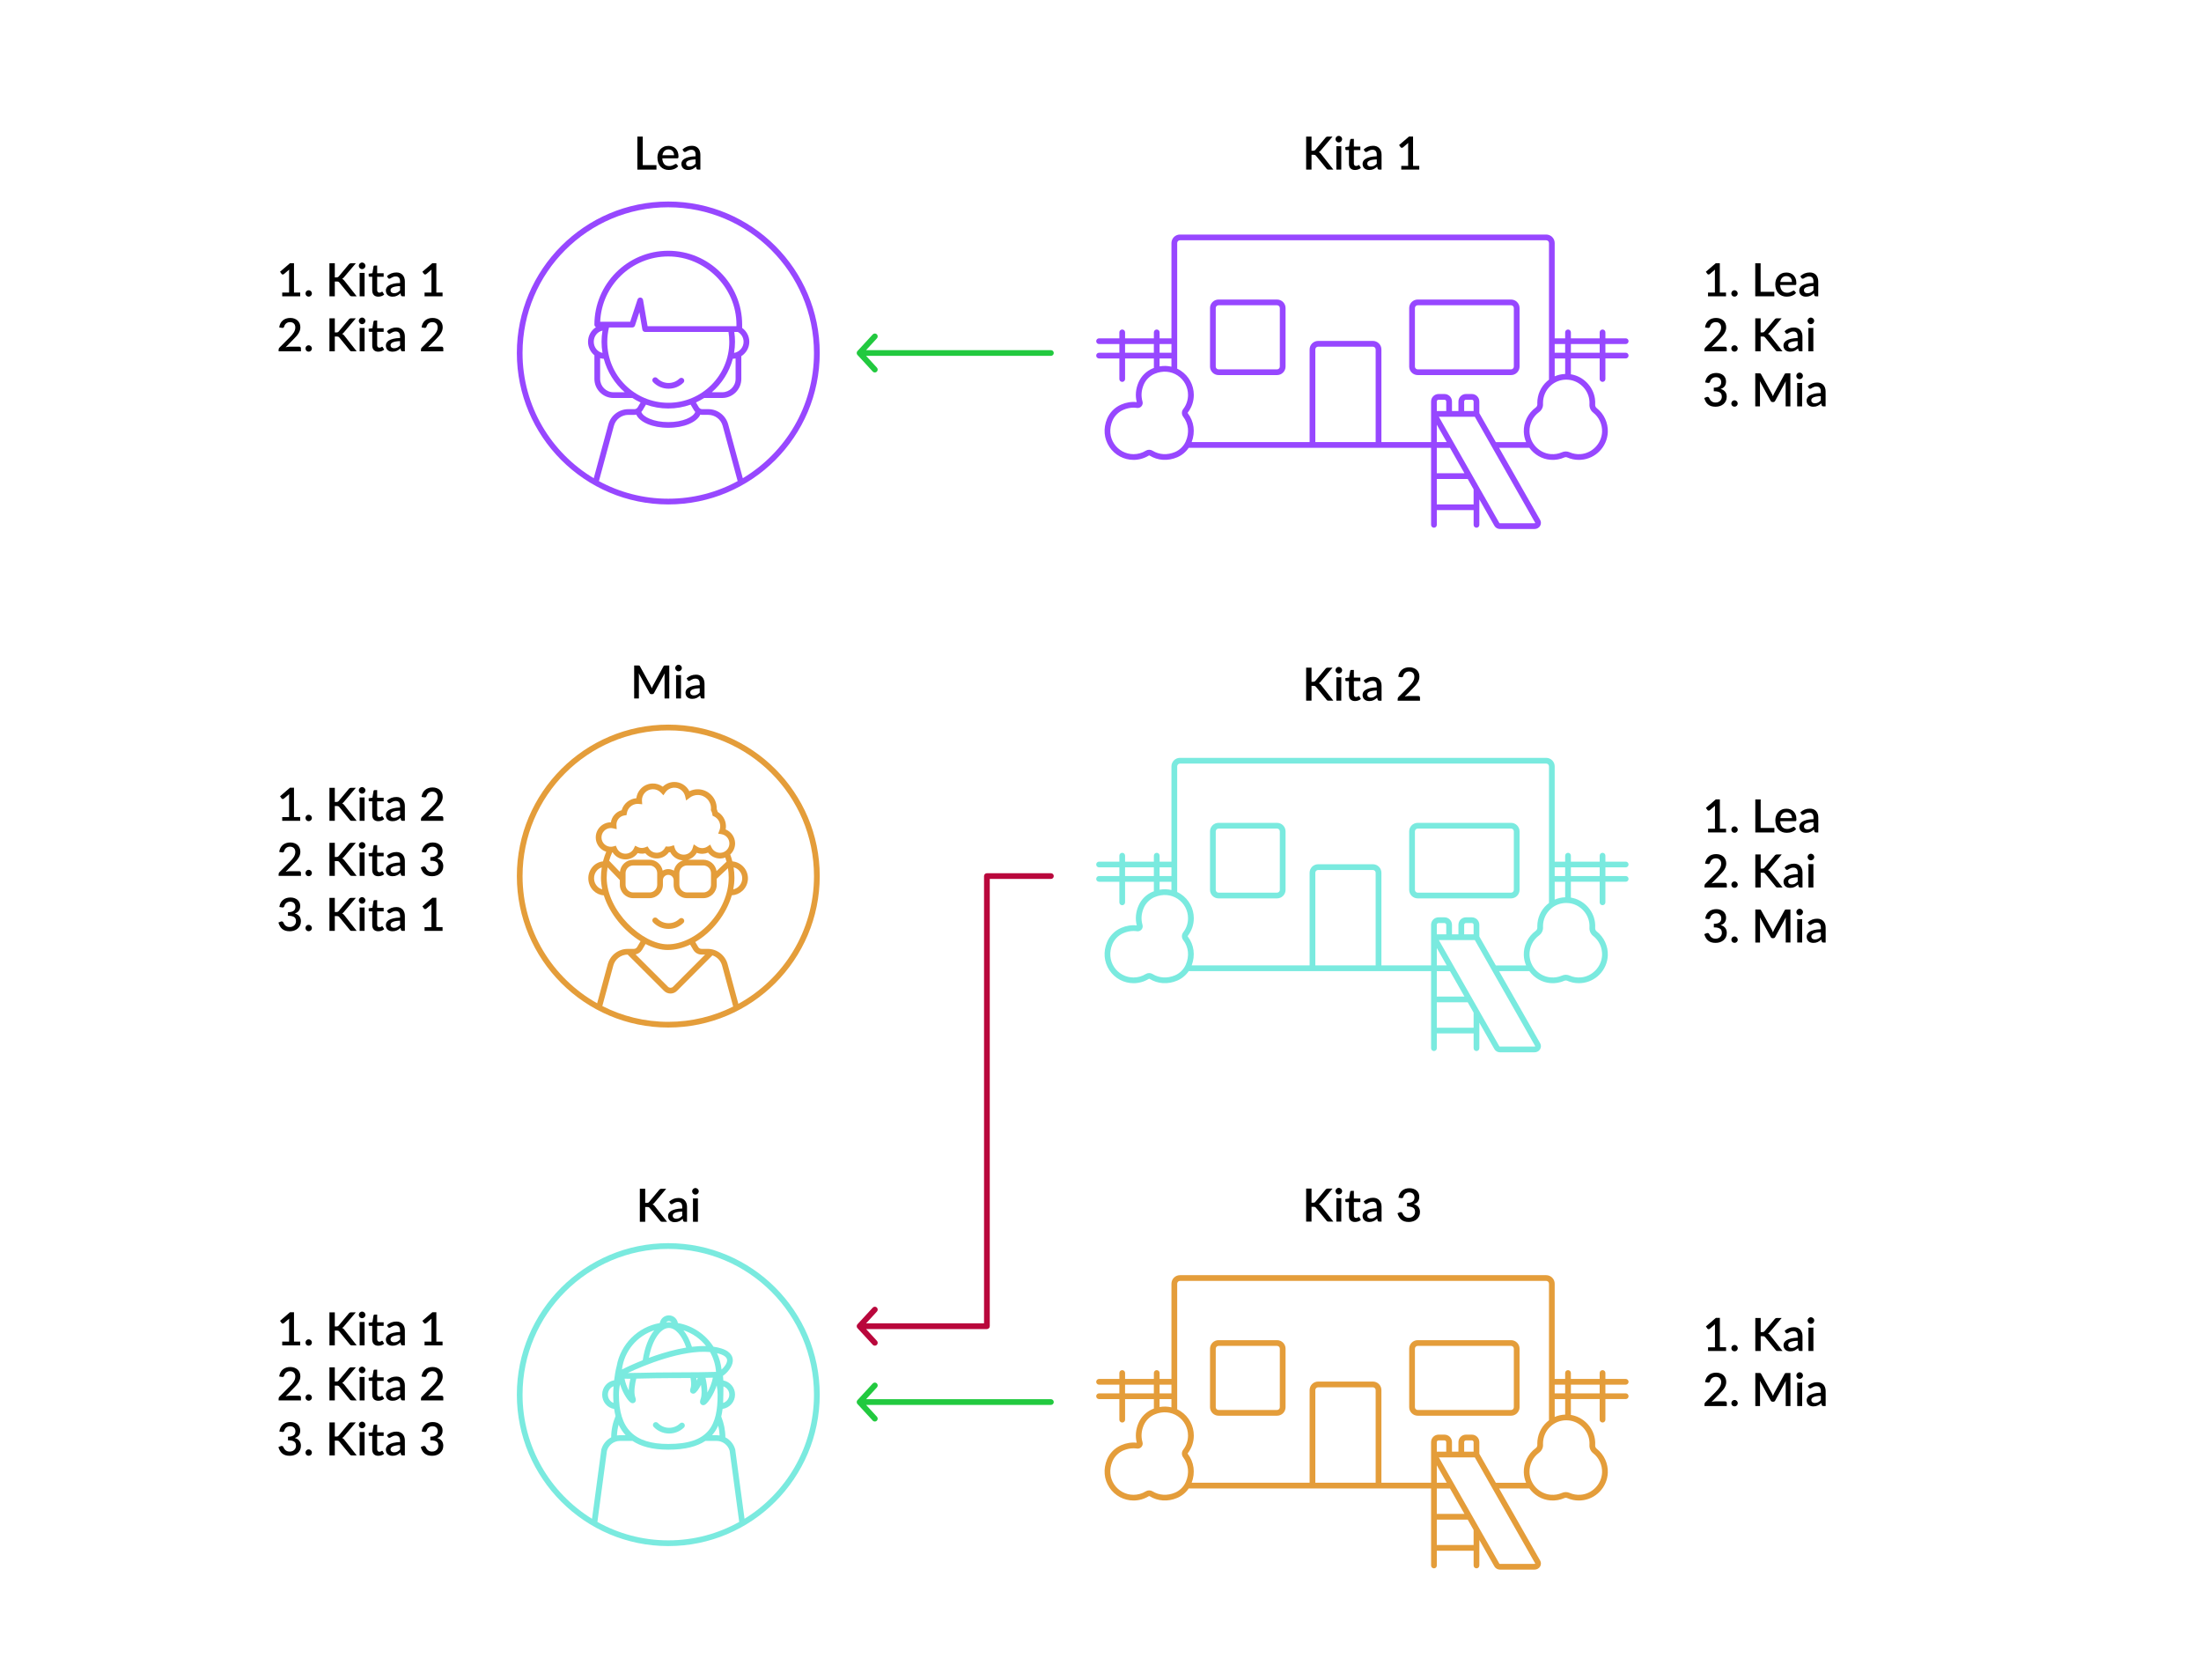<?xml version="1.0" encoding="UTF-8"?>
<svg id="uuid-54d5641c-d016-4e54-8b86-ef6f5216242b" data-name="Ebene 1" xmlns="http://www.w3.org/2000/svg" width="1920" height="1465.31" viewBox="0 0 1920 1465.31">
  <defs>
    <style>
      .uuid-632b57d1-7573-4754-a89f-ed2f8f3da4ac {
        fill: #e49d3a;
      }

      .uuid-4cc69cfc-597a-4f77-898f-0598c709d958 {
        fill: #b9073c;
      }

      .uuid-e9d19263-1d91-4f06-b71c-d97bfb042ec0 {
        fill: #22c93f;
      }

      .uuid-9d9d6a4c-4574-46d2-8ce1-4f90bfe8da01 {
        fill: #9747ff;
      }

      .uuid-e1516465-bf1c-4ade-acd3-a569a67643e4 {
        fill: #7aeadf;
      }
    </style>
  </defs>
  <g>
    <path d="m572.65,144.02v3.92h-16.64v-28.8h4.68v24.88h11.96Z"/>
    <path d="m577.75,138.08c.05,1.16.23,2.16.54,3.01.31.85.72,1.55,1.23,2.11.51.56,1.13.98,1.84,1.25s1.51.41,2.39.41,1.57-.1,2.18-.29,1.15-.41,1.6-.64c.45-.23.84-.45,1.16-.64s.61-.29.88-.29c.35,0,.61.13.8.4l1.22,1.58c-.51.6-1.08,1.11-1.72,1.52-.64.41-1.32.75-2.04,1.01-.72.26-1.46.45-2.22.56-.76.11-1.5.17-2.22.17-1.41,0-2.72-.24-3.93-.71-1.21-.47-2.25-1.17-3.14-2.09s-1.58-2.06-2.08-3.42c-.5-1.36-.75-2.93-.75-4.7,0-1.41.22-2.73.67-3.96s1.09-2.29,1.92-3.2c.83-.91,1.85-1.62,3.04-2.15,1.19-.53,2.54-.79,4.05-.79,1.25,0,2.41.2,3.48.61,1.07.41,1.99,1,2.76,1.79s1.38,1.75,1.81,2.89c.43,1.14.65,2.44.65,3.89,0,.67-.07,1.11-.22,1.34-.15.23-.41.34-.8.34h-13.1Zm10.26-2.64c0-.72-.1-1.39-.31-2.01-.21-.62-.51-1.16-.91-1.62-.4-.46-.9-.82-1.49-1.08s-1.28-.39-2.05-.39c-1.56,0-2.79.45-3.68,1.34-.89.89-1.46,2.15-1.7,3.76h10.14Z"/>
    <path d="m595.37,130.38c2.31-2.15,5.05-3.22,8.24-3.22,1.17,0,2.22.19,3.13.57.91.38,1.68.92,2.3,1.61s1.09,1.52,1.42,2.47.49,2.01.49,3.17v12.96h-1.92c-.41,0-.73-.06-.94-.19-.21-.12-.39-.38-.54-.77l-.42-1.66c-.52.47-1.03.88-1.54,1.25-.51.37-1.03.68-1.57.93-.54.25-1.12.44-1.74.57-.62.13-1.3.19-2.05.19-.83,0-1.6-.11-2.31-.34s-1.33-.57-1.85-1.03c-.52-.46-.93-1.03-1.23-1.71-.3-.68-.45-1.48-.45-2.4,0-.79.21-1.55.63-2.3.42-.75,1.11-1.42,2.08-2.01s2.24-1.08,3.82-1.47c1.58-.38,3.53-.61,5.85-.66v-1.36c0-1.47-.31-2.56-.94-3.28-.63-.72-1.55-1.08-2.76-1.08-.83,0-1.52.1-2.08.31s-1.05.43-1.46.67c-.41.24-.78.46-1.1.67s-.66.31-1.02.31c-.29,0-.54-.08-.75-.23-.21-.15-.38-.34-.51-.57l-.78-1.4Zm11.4,8.64c-1.53.05-2.83.18-3.88.37s-1.91.44-2.56.74-1.12.66-1.41,1.07-.43.87-.43,1.36.08.89.23,1.23c.15.34.37.62.64.84.27.22.59.38.96.48.37.1.77.15,1.21.15,1.12,0,2.08-.21,2.89-.63s1.59-1.03,2.35-1.83v-3.78Z"/>
  </g>
  <g>
    <path d="m1144.07,131.46h1.34c.51,0,.92-.07,1.24-.21.32-.14.61-.36.86-.67l8.72-10.4c.31-.39.62-.66.95-.81.33-.15.74-.23,1.23-.23h4l-10.3,12.16c-.28.35-.55.64-.81.87-.26.23-.54.42-.85.57.4.15.76.35,1.08.61.32.26.63.6.94,1.03l10.68,13.56h-4.08c-.29,0-.54-.02-.75-.06-.21-.04-.39-.1-.54-.18-.15-.08-.29-.18-.4-.3-.11-.12-.22-.25-.31-.4l-9-11c-.13-.17-.27-.32-.4-.44-.13-.12-.29-.22-.47-.3-.18-.08-.38-.14-.61-.17-.23-.03-.49-.05-.8-.05h-1.72v12.9h-4.68v-28.8h4.68v12.32Z"/>
    <path d="m1170.77,121.38c0,.39-.08.75-.23,1.1-.15.35-.36.65-.63.91-.27.26-.58.47-.93.62-.35.15-.73.23-1.13.23s-.75-.08-1.09-.23c-.34-.15-.64-.36-.89-.62-.25-.26-.46-.56-.61-.91-.15-.35-.23-.71-.23-1.1s.08-.77.23-1.12c.15-.35.36-.65.61-.91.25-.26.55-.47.89-.62.34-.15.7-.23,1.09-.23s.78.08,1.13.23c.35.15.66.36.93.62.27.26.48.56.63.91.15.35.23.72.23,1.12Zm-.72,6.16v20.4h-4.3v-20.4h4.3Z"/>
    <path d="m1182.01,148.27c-1.69,0-3-.48-3.91-1.43-.91-.95-1.37-2.29-1.37-4.03v-11.88h-2.24c-.24,0-.45-.08-.62-.23-.17-.15-.26-.38-.26-.69v-1.74l3.3-.48.94-5.9c.07-.23.18-.41.34-.55.16-.14.37-.21.64-.21h2.2v6.7h5.66v3.1h-5.66v11.58c0,.73.18,1.29.54,1.68.36.39.84.58,1.44.58.33,0,.62-.04.86-.13.24-.09.45-.18.62-.28.17-.1.32-.19.45-.28.13-.09.25-.13.37-.13.24,0,.43.13.58.4l1.28,2.1c-.67.59-1.45,1.04-2.36,1.35-.91.31-1.84.47-2.8.47Z"/>
    <path d="m1189.59,130.38c2.31-2.15,5.05-3.22,8.24-3.22,1.17,0,2.22.19,3.13.57.91.38,1.68.92,2.3,1.61s1.09,1.52,1.42,2.47.49,2.01.49,3.17v12.96h-1.92c-.41,0-.73-.06-.94-.19-.21-.12-.39-.38-.54-.77l-.42-1.66c-.52.47-1.03.88-1.54,1.25-.51.37-1.03.68-1.57.93-.54.25-1.12.44-1.74.57-.62.13-1.3.19-2.05.19-.83,0-1.6-.11-2.31-.34s-1.33-.57-1.85-1.03c-.52-.46-.93-1.03-1.23-1.71-.3-.68-.45-1.48-.45-2.4,0-.79.21-1.55.63-2.3.42-.75,1.11-1.42,2.08-2.01s2.24-1.08,3.82-1.47c1.58-.38,3.53-.61,5.85-.66v-1.36c0-1.47-.31-2.56-.94-3.28-.63-.72-1.55-1.08-2.76-1.08-.83,0-1.52.1-2.08.31s-1.05.43-1.46.67c-.41.24-.78.46-1.1.67s-.66.31-1.02.31c-.29,0-.54-.08-.75-.23-.21-.15-.38-.34-.51-.57l-.78-1.4Zm11.4,8.64c-1.53.05-2.83.18-3.88.37s-1.91.44-2.56.74-1.12.66-1.41,1.07-.43.87-.43,1.36.08.89.23,1.23c.15.34.37.62.64.84.27.22.59.38.96.48.37.1.77.15,1.21.15,1.12,0,2.08-.21,2.89-.63s1.59-1.03,2.35-1.83v-3.78Z"/>
    <path d="m1238.07,144.68v3.26h-15.7v-3.26h6v-18.04c0-.64.02-1.29.06-1.96l-4.62,3.9c-.2.16-.4.26-.61.31-.21.05-.4.05-.58,0-.18-.04-.34-.1-.48-.19s-.25-.18-.33-.29l-1.34-1.88,8.68-7.46h3.5v25.6h5.42Z"/>
  </g>
  <g>
    <path d="m1144.07,594.67h1.34c.51,0,.92-.07,1.24-.21.32-.14.61-.36.86-.67l8.72-10.4c.31-.39.62-.66.95-.81s.74-.23,1.23-.23h4l-10.3,12.16c-.28.35-.55.64-.81.87-.26.23-.54.42-.85.57.4.15.76.35,1.08.61s.63.6.94,1.03l10.68,13.56h-4.08c-.29,0-.54-.02-.75-.06-.21-.04-.39-.1-.54-.18s-.29-.18-.4-.3c-.11-.12-.22-.25-.31-.4l-9-11c-.13-.17-.27-.32-.4-.44-.13-.12-.29-.22-.47-.3-.18-.08-.38-.14-.61-.17-.23-.03-.49-.05-.8-.05h-1.72v12.9h-4.68v-28.8h4.68v12.32Z"/>
    <path d="m1170.77,584.59c0,.39-.08.75-.23,1.1-.15.35-.36.65-.63.91s-.58.47-.93.62c-.35.15-.73.23-1.13.23s-.75-.08-1.09-.23c-.34-.15-.64-.36-.89-.62s-.46-.56-.61-.91c-.15-.35-.23-.71-.23-1.1s.08-.77.23-1.12c.15-.35.36-.65.61-.91s.55-.47.89-.62c.34-.15.7-.23,1.09-.23s.78.08,1.13.23c.35.15.66.36.93.62s.48.56.63.91c.15.35.23.72.23,1.12Zm-.72,6.16v20.4h-4.3v-20.4h4.3Z"/>
    <path d="m1182.01,611.47c-1.69,0-3-.48-3.91-1.43-.91-.95-1.37-2.29-1.37-4.03v-11.88h-2.24c-.24,0-.45-.08-.62-.23-.17-.15-.26-.38-.26-.69v-1.74l3.3-.48.94-5.9c.07-.23.18-.41.34-.55.16-.14.37-.21.64-.21h2.2v6.7h5.66v3.1h-5.66v11.58c0,.73.18,1.29.54,1.68s.84.58,1.44.58c.33,0,.62-.04.86-.13.24-.09.45-.18.62-.28.17-.1.32-.19.45-.28.13-.09.25-.13.37-.13.24,0,.43.13.58.4l1.28,2.1c-.67.59-1.45,1.04-2.36,1.35s-1.84.47-2.8.47Z"/>
    <path d="m1189.59,593.59c2.31-2.15,5.05-3.22,8.24-3.22,1.17,0,2.22.19,3.13.57.91.38,1.68.92,2.3,1.61s1.09,1.52,1.42,2.47.49,2.01.49,3.17v12.96h-1.92c-.41,0-.73-.06-.94-.19-.21-.12-.39-.38-.54-.77l-.42-1.66c-.52.47-1.03.88-1.54,1.25-.51.37-1.03.68-1.57.93-.54.25-1.12.44-1.74.57-.62.13-1.3.19-2.05.19-.83,0-1.6-.11-2.31-.34s-1.33-.57-1.85-1.03c-.52-.46-.93-1.03-1.23-1.71-.3-.68-.45-1.48-.45-2.4,0-.79.21-1.55.63-2.3.42-.75,1.11-1.42,2.08-2.01s2.24-1.08,3.82-1.47c1.58-.38,3.53-.61,5.85-.66v-1.36c0-1.47-.31-2.56-.94-3.28-.63-.72-1.55-1.08-2.76-1.08-.83,0-1.52.1-2.08.31s-1.05.43-1.46.67c-.41.24-.78.46-1.1.67s-.66.31-1.02.31c-.29,0-.54-.08-.75-.23-.21-.15-.38-.34-.51-.57l-.78-1.4Zm11.4,8.64c-1.53.05-2.83.18-3.88.37s-1.91.44-2.56.74-1.12.66-1.41,1.07-.43.87-.43,1.36.08.89.23,1.23c.15.34.37.62.64.84.27.22.59.38.96.48.37.1.77.15,1.21.15,1.12,0,2.08-.21,2.89-.63s1.59-1.03,2.35-1.83v-3.78Z"/>
    <path d="m1237.21,607.09c.47,0,.83.14,1.1.41s.4.62.4,1.05v2.6h-19.48v-1.46c0-.29.06-.6.18-.92s.31-.61.58-.88l8.96-8.98c.76-.76,1.44-1.49,2.03-2.18s1.1-1.39,1.52-2.08.74-1.4.96-2.11c.22-.71.33-1.46.33-2.25s-.12-1.43-.35-2.01-.55-1.06-.96-1.44-.89-.67-1.46-.86-1.19-.29-1.87-.29-1.26.09-1.81.28c-.55.19-1.05.45-1.48.78-.43.33-.79.73-1.08,1.19-.29.46-.5.96-.63,1.51-.2.55-.46.91-.77,1.1-.31.19-.77.23-1.37.12l-2.26-.4c.2-1.36.58-2.55,1.13-3.58.55-1.03,1.25-1.88,2.09-2.57.84-.69,1.8-1.21,2.89-1.56,1.09-.35,2.26-.53,3.53-.53s2.46.19,3.53.57c1.07.38,2,.92,2.78,1.62.78.7,1.39,1.55,1.83,2.55s.66,2.13.66,3.38c0,1.07-.16,2.05-.47,2.96-.31.91-.74,1.77-1.27,2.6-.53.83-1.16,1.63-1.87,2.41-.71.78-1.46,1.57-2.25,2.37l-6.96,7.12c.57-.16,1.15-.29,1.73-.38s1.13-.14,1.65-.14h8.46Z"/>
  </g>
  <g>
    <path d="m1144.07,1049.04h1.34c.51,0,.92-.07,1.24-.21.32-.14.61-.36.86-.67l8.72-10.4c.31-.39.62-.66.95-.81.33-.15.74-.23,1.23-.23h4l-10.3,12.16c-.28.35-.55.64-.81.87-.26.23-.54.42-.85.57.4.15.76.35,1.08.61.32.26.63.6.94,1.03l10.68,13.56h-4.08c-.29,0-.54-.02-.75-.06-.21-.04-.39-.1-.54-.18-.15-.08-.29-.18-.4-.3s-.22-.25-.31-.4l-9-11c-.13-.17-.27-.32-.4-.44s-.29-.22-.47-.3c-.18-.08-.38-.14-.61-.17-.23-.03-.49-.05-.8-.05h-1.72v12.9h-4.68v-28.8h4.68v12.32Z"/>
    <path d="m1170.77,1038.96c0,.39-.08.75-.23,1.1s-.36.65-.63.91c-.27.26-.58.47-.93.62-.35.15-.73.23-1.13.23s-.75-.08-1.09-.23c-.34-.15-.64-.36-.89-.62-.25-.26-.46-.56-.61-.91-.15-.35-.23-.71-.23-1.1s.08-.77.23-1.12c.15-.35.36-.65.61-.91.25-.26.55-.47.89-.62.34-.15.7-.23,1.09-.23s.78.08,1.13.23c.35.15.66.36.93.62.27.26.48.56.63.91s.23.72.23,1.12Zm-.72,6.16v20.4h-4.3v-20.4h4.3Z"/>
    <path d="m1182.01,1065.84c-1.69,0-3-.48-3.91-1.43-.91-.95-1.37-2.3-1.37-4.03v-11.88h-2.24c-.24,0-.45-.08-.62-.23-.17-.15-.26-.38-.26-.69v-1.74l3.3-.48.94-5.9c.07-.23.18-.41.34-.55.16-.14.37-.21.64-.21h2.2v6.7h5.66v3.1h-5.66v11.58c0,.73.18,1.29.54,1.68.36.39.84.58,1.44.58.33,0,.62-.04.86-.13.24-.09.45-.18.62-.28.17-.1.32-.19.45-.28.13-.09.25-.13.37-.13.24,0,.43.13.58.4l1.28,2.1c-.67.59-1.45,1.04-2.36,1.35-.91.31-1.84.47-2.8.47Z"/>
    <path d="m1189.59,1047.96c2.31-2.15,5.05-3.22,8.24-3.22,1.17,0,2.22.19,3.13.57.91.38,1.68.92,2.3,1.61s1.09,1.52,1.42,2.47.49,2.01.49,3.17v12.96h-1.92c-.41,0-.73-.06-.94-.19-.21-.13-.39-.38-.54-.77l-.42-1.66c-.52.47-1.03.88-1.54,1.25-.51.37-1.03.68-1.57.93-.54.25-1.12.44-1.74.57-.62.13-1.3.19-2.05.19-.83,0-1.6-.11-2.31-.34s-1.33-.57-1.85-1.03-.93-1.03-1.23-1.71c-.3-.68-.45-1.48-.45-2.4,0-.79.21-1.55.63-2.3s1.11-1.42,2.08-2.01c.97-.59,2.24-1.08,3.82-1.47,1.58-.39,3.53-.61,5.85-.66v-1.36c0-1.47-.31-2.56-.94-3.28-.63-.72-1.55-1.08-2.76-1.08-.83,0-1.52.1-2.08.31s-1.05.43-1.46.67c-.41.24-.78.46-1.1.67s-.66.31-1.02.31c-.29,0-.54-.08-.75-.23-.21-.15-.38-.34-.51-.57l-.78-1.4Zm11.4,8.64c-1.53.05-2.83.18-3.88.37s-1.91.44-2.56.74c-.65.3-1.12.66-1.41,1.07-.29.41-.43.87-.43,1.36s.08.89.23,1.23c.15.34.37.62.64.84.27.22.59.38.96.48.37.1.77.15,1.21.15,1.12,0,2.08-.21,2.89-.63.81-.42,1.59-1.03,2.35-1.83v-3.78Z"/>
    <path d="m1219.89,1044.64c.2-1.36.58-2.55,1.13-3.58s1.25-1.88,2.09-2.57c.84-.69,1.8-1.21,2.89-1.56s2.26-.53,3.53-.53,2.44.18,3.49.55c1.05.37,1.95.88,2.7,1.53.75.65,1.33,1.43,1.74,2.34.41.91.61,1.9.61,2.98,0,.92-.11,1.73-.33,2.43-.22.7-.53,1.32-.94,1.85-.41.53-.9.98-1.49,1.34-.59.36-1.25.66-1.98.9,1.79.52,3.13,1.35,4.02,2.49.89,1.14,1.34,2.57,1.34,4.29,0,1.39-.26,2.62-.78,3.7s-1.22,1.99-2.11,2.74c-.89.75-1.92,1.32-3.1,1.71-1.18.39-2.43.59-3.75.59-1.48,0-2.76-.18-3.84-.53-1.08-.35-2.01-.86-2.79-1.52-.78-.66-1.43-1.46-1.95-2.39-.52-.93-.96-1.98-1.32-3.14l1.86-.78c.49-.21.96-.27,1.41-.18.45.09.77.34.97.74.21.43.45.88.72,1.37.27.49.61.93,1.03,1.34.42.41.94.75,1.56,1.02s1.38.41,2.29.41,1.72-.15,2.41-.45c.69-.3,1.26-.69,1.72-1.16.46-.47.8-1,1.03-1.59.23-.59.34-1.17.34-1.74,0-.72-.09-1.38-.26-1.99-.17-.61-.51-1.12-1.01-1.55-.5-.43-1.21-.76-2.12-1.01-.91-.25-2.11-.37-3.59-.37v-3.1c1.21-.01,2.24-.14,3.07-.37s1.5-.55,2-.96c.5-.41.86-.9,1.08-1.47.22-.57.33-1.2.33-1.88,0-.73-.11-1.38-.34-1.94-.23-.56-.54-1.03-.95-1.41s-.89-.66-1.45-.85c-.56-.19-1.18-.28-1.86-.28s-1.26.09-1.81.28-1.05.45-1.48.78c-.43.33-.8.73-1.09,1.19-.29.46-.51.96-.64,1.51-.19.55-.44.91-.75,1.1s-.77.23-1.37.12l-2.26-.4Z"/>
  </g>
  <path class="uuid-e9d19263-1d91-4f06-b71c-d97bfb042ec0" d="m916.74,305.39h-161.22l9.47-10.3c.93-1.02.87-2.6-.15-3.53-1.02-.94-2.6-.87-3.53.15l-13.33,14.49s-.08.1-.11.15c-.05.06-.1.12-.14.19-.05.07-.08.15-.12.23-.03.06-.07.13-.1.19-.04.09-.06.18-.08.27-.02.06-.04.12-.05.18-.06.32-.06.64,0,.96.01.06.03.12.05.18.03.09.05.18.08.27.03.07.06.13.1.19.04.08.08.15.12.23.04.07.09.13.14.19.04.05.07.1.11.15l13.33,14.49c.49.54,1.17.81,1.84.81.6,0,1.21-.22,1.69-.66,1.02-.93,1.08-2.52.15-3.53l-9.47-10.3h161.22c1.38,0,2.5-1.12,2.5-2.5s-1.12-2.5-2.5-2.5Z"/>
  <path class="uuid-e9d19263-1d91-4f06-b71c-d97bfb042ec0" d="m916.74,1220.41h-161.22l9.47-10.3c.93-1.02.87-2.6-.15-3.53-1.02-.94-2.6-.87-3.53.15l-13.33,14.49s-.08.1-.11.15c-.05.06-.1.12-.14.19-.05.07-.08.15-.12.23-.03.06-.07.13-.1.19-.04.09-.06.18-.08.27-.02.06-.04.12-.05.18-.06.32-.06.64,0,.96.01.06.03.12.05.18.03.09.05.18.08.27.03.07.06.13.1.19.04.08.08.15.12.23.04.07.09.13.14.19.04.05.07.1.11.15l13.33,14.49c.49.54,1.17.81,1.84.81.6,0,1.21-.22,1.69-.66,1.02-.94,1.08-2.52.15-3.53l-9.47-10.3h161.22c1.38,0,2.5-1.12,2.5-2.5s-1.12-2.5-2.5-2.5Z"/>
  <path class="uuid-4cc69cfc-597a-4f77-898f-0598c709d958" d="m916.74,761.64h-55.84c-1.38,0-2.5,1.12-2.5,2.5v390.11h-102.88l9.47-10.3c.93-1.02.87-2.6-.15-3.53-1.02-.93-2.6-.87-3.53.15l-13.33,14.49s-.08.1-.11.15c-.05.06-.1.12-.14.19-.05.07-.08.15-.12.23-.03.06-.07.13-.1.19-.04.09-.06.18-.08.27-.02.06-.04.12-.05.18-.06.32-.06.64,0,.96.01.06.03.12.05.18.03.09.05.18.08.27.03.07.06.13.1.19.04.08.08.15.12.23.04.07.09.13.14.19.04.05.07.1.11.15l13.33,14.49c.49.54,1.17.81,1.84.81.6,0,1.21-.22,1.69-.66,1.02-.94,1.08-2.52.15-3.53l-9.47-10.3h105.38c1.38,0,2.5-1.12,2.5-2.5v-390.11h53.34c1.38,0,2.5-1.12,2.5-2.5s-1.12-2.5-2.5-2.5Z"/>
  <g>
    <path d="m583.84,580.44v28.8h-4.12v-19.74c0-.32,0-.67.03-1.05.02-.38.05-.76.09-1.15l-9.26,17.1c-.36.71-.91,1.06-1.66,1.06h-.66c-.76,0-1.31-.35-1.66-1.06l-9.4-17.14c.04.39.07.77.09,1.16.02.39.03.75.03,1.08v19.74h-4.12v-28.8h3.5c.41,0,.73.04.96.11.23.07.43.3.62.67l9.24,16.74c.2.39.39.78.57,1.19.18.41.34.82.49,1.25.16-.43.33-.85.51-1.27.18-.42.37-.82.57-1.21l9.1-16.7c.19-.37.39-.6.62-.67.23-.07.55-.11.96-.11h3.5Z"/>
    <path d="m594.78,582.68c0,.39-.08.75-.23,1.1-.15.35-.36.65-.63.91-.27.26-.58.47-.93.62s-.73.23-1.13.23-.75-.08-1.09-.23-.64-.36-.89-.62c-.25-.26-.46-.56-.61-.91s-.23-.71-.23-1.1.08-.77.23-1.12.36-.65.61-.91c.25-.26.55-.47.89-.62s.7-.23,1.09-.23.78.08,1.13.23.66.36.93.62c.27.26.48.56.63.91.15.35.23.72.23,1.12Zm-.72,6.16v20.4h-4.3v-20.4h4.3Z"/>
    <path d="m598.98,591.68c2.31-2.15,5.05-3.22,8.24-3.22,1.17,0,2.22.19,3.13.57s1.68.92,2.3,1.61,1.09,1.52,1.42,2.47c.33.95.49,2.01.49,3.17v12.96h-1.92c-.41,0-.73-.06-.94-.19-.21-.13-.39-.38-.54-.77l-.42-1.66c-.52.47-1.03.88-1.54,1.25-.51.37-1.03.68-1.57.93-.54.25-1.12.44-1.74.57-.62.13-1.3.19-2.05.19-.83,0-1.6-.11-2.31-.34-.71-.23-1.33-.57-1.85-1.03-.52-.46-.93-1.03-1.23-1.71-.3-.68-.45-1.48-.45-2.4,0-.79.21-1.55.63-2.3s1.11-1.42,2.08-2.01c.97-.59,2.24-1.08,3.82-1.47,1.58-.39,3.53-.61,5.85-.66v-1.36c0-1.47-.31-2.56-.94-3.28-.63-.72-1.55-1.08-2.76-1.08-.83,0-1.52.1-2.08.31-.56.21-1.05.43-1.46.67-.41.24-.78.46-1.1.67-.32.21-.66.31-1.02.31-.29,0-.54-.08-.75-.23-.21-.15-.38-.34-.51-.57l-.78-1.4Zm11.4,8.64c-1.53.05-2.83.18-3.88.37-1.05.19-1.91.44-2.56.74-.65.3-1.12.66-1.41,1.07-.29.41-.43.87-.43,1.36s.08.89.23,1.23c.15.34.37.62.64.84.27.22.59.38.96.48.37.1.77.15,1.21.15,1.12,0,2.08-.21,2.89-.63.81-.42,1.59-1.03,2.35-1.83v-3.78Z"/>
  </g>
  <g>
    <path d="m562.83,1049.2h1.34c.51,0,.92-.07,1.24-.21.32-.14.61-.36.86-.67l8.72-10.4c.31-.39.62-.66.95-.81.33-.15.74-.23,1.23-.23h4l-10.3,12.16c-.28.35-.55.64-.81.87-.26.23-.54.42-.85.57.4.15.76.35,1.08.61.32.26.63.6.94,1.03l10.68,13.56h-4.08c-.29,0-.54-.02-.75-.06s-.39-.1-.54-.18-.29-.18-.4-.3-.22-.25-.31-.4l-9-11c-.13-.17-.27-.32-.4-.44s-.29-.22-.47-.3-.38-.14-.61-.17-.49-.05-.8-.05h-1.72v12.9h-4.68v-28.8h4.68v12.32Z"/>
    <path d="m583.73,1048.12c2.31-2.15,5.05-3.22,8.24-3.22,1.17,0,2.22.19,3.13.57s1.68.92,2.3,1.61,1.09,1.52,1.42,2.47c.33.95.49,2.01.49,3.17v12.96h-1.92c-.41,0-.73-.06-.94-.19-.21-.13-.39-.38-.54-.77l-.42-1.66c-.52.47-1.03.88-1.54,1.25-.51.37-1.03.68-1.57.93-.54.25-1.12.44-1.74.57-.62.13-1.3.19-2.05.19-.83,0-1.6-.11-2.31-.34-.71-.23-1.33-.57-1.85-1.03-.52-.46-.93-1.03-1.23-1.71-.3-.68-.45-1.48-.45-2.4,0-.79.21-1.55.63-2.3s1.11-1.42,2.08-2.01c.97-.59,2.24-1.08,3.82-1.47,1.58-.39,3.53-.61,5.85-.66v-1.36c0-1.47-.31-2.56-.94-3.28-.63-.72-1.55-1.08-2.76-1.08-.83,0-1.52.1-2.08.31-.56.21-1.05.43-1.46.67-.41.24-.78.46-1.1.67-.32.21-.66.31-1.02.31-.29,0-.54-.08-.75-.23-.21-.15-.38-.34-.51-.57l-.78-1.4Zm11.4,8.64c-1.53.05-2.83.18-3.88.37-1.05.19-1.91.44-2.56.74-.65.3-1.12.66-1.41,1.07-.29.41-.43.87-.43,1.36s.08.89.23,1.23c.15.34.37.62.64.84.27.22.59.38.96.48.37.1.77.15,1.21.15,1.12,0,2.08-.21,2.89-.63.81-.42,1.59-1.03,2.35-1.83v-3.78Z"/>
    <path d="m609.53,1039.12c0,.39-.08.75-.23,1.1s-.36.65-.63.91-.58.47-.93.62c-.35.15-.73.23-1.13.23s-.75-.08-1.09-.23-.64-.36-.89-.62-.46-.56-.61-.91-.23-.71-.23-1.1.08-.77.23-1.12.36-.65.61-.91.55-.47.89-.62.7-.23,1.09-.23.78.08,1.13.23c.35.15.66.36.93.62s.48.56.63.91.23.72.23,1.12Zm-.72,6.16v20.4h-4.3v-20.4h4.3Z"/>
  </g>
  <g>
    <path d="m1505.66,255.18v3.26h-15.7v-3.26h6v-18.04c0-.64.02-1.29.06-1.96l-4.62,3.9c-.2.16-.4.26-.61.31-.21.05-.4.05-.58,0-.18-.04-.34-.1-.48-.19-.14-.09-.25-.18-.33-.29l-1.34-1.88,8.68-7.46h3.5v25.6h5.42Z"/>
    <path d="m1510.28,255.96c0-.38.07-.75.21-1.09.14-.34.33-.64.58-.89.25-.25.54-.45.88-.6.34-.15.7-.22,1.09-.22s.75.07,1.09.22c.34.15.64.35.89.6.25.25.45.55.6.89.15.34.22.71.22,1.09s-.07.77-.22,1.1c-.15.33-.35.63-.6.88-.25.25-.55.45-.89.59-.34.14-.7.21-1.09.21s-.75-.07-1.09-.21c-.34-.14-.63-.34-.88-.59-.25-.25-.44-.55-.58-.88-.14-.33-.21-.7-.21-1.1Z"/>
    <path d="m1547.8,254.52v3.92h-16.64v-28.8h4.68v24.88h11.96Z"/>
    <path d="m1552.9,248.58c.05,1.16.23,2.16.54,3.01.31.85.72,1.55,1.23,2.11.51.56,1.13.98,1.84,1.25.71.27,1.51.41,2.39.41s1.57-.1,2.18-.29,1.15-.41,1.6-.64c.45-.23.84-.45,1.16-.64.32-.19.61-.29.88-.29.35,0,.61.13.8.4l1.22,1.58c-.51.6-1.08,1.11-1.72,1.52-.64.41-1.32.75-2.04,1.01s-1.46.45-2.22.56-1.5.17-2.22.17c-1.41,0-2.72-.24-3.93-.71-1.21-.47-2.25-1.17-3.14-2.09-.89-.92-1.58-2.06-2.08-3.42-.5-1.36-.75-2.93-.75-4.7,0-1.41.22-2.73.67-3.96s1.09-2.29,1.92-3.2c.83-.91,1.85-1.62,3.04-2.15,1.19-.53,2.54-.79,4.05-.79,1.25,0,2.41.2,3.48.61s1.99,1,2.76,1.79c.77.79,1.38,1.75,1.81,2.89.43,1.14.65,2.44.65,3.89,0,.67-.07,1.11-.22,1.34s-.41.34-.8.34h-13.1Zm10.26-2.64c0-.72-.1-1.39-.31-2.01-.21-.62-.51-1.16-.91-1.62-.4-.46-.9-.82-1.49-1.08-.59-.26-1.28-.39-2.05-.39-1.56,0-2.79.45-3.68,1.34-.89.89-1.46,2.15-1.7,3.76h10.14Z"/>
    <path d="m1570.52,240.88c2.31-2.15,5.05-3.22,8.24-3.22,1.17,0,2.22.19,3.13.57.91.38,1.68.92,2.3,1.61.62.69,1.09,1.52,1.42,2.47.33.95.49,2.01.49,3.17v12.96h-1.92c-.41,0-.73-.06-.94-.19-.21-.13-.39-.38-.54-.77l-.42-1.66c-.52.47-1.03.88-1.54,1.25-.51.37-1.03.68-1.57.93s-1.12.44-1.74.57c-.62.13-1.3.19-2.05.19-.83,0-1.6-.11-2.31-.34-.71-.23-1.33-.57-1.85-1.03-.52-.46-.93-1.03-1.23-1.71-.3-.68-.45-1.48-.45-2.4,0-.79.21-1.55.63-2.3.42-.75,1.11-1.42,2.08-2.01.97-.59,2.24-1.08,3.82-1.47,1.58-.39,3.53-.61,5.85-.66v-1.36c0-1.47-.31-2.56-.94-3.28-.63-.72-1.55-1.08-2.76-1.08-.83,0-1.52.1-2.08.31s-1.05.43-1.46.67c-.41.24-.78.46-1.1.67-.32.21-.66.31-1.02.31-.29,0-.54-.08-.75-.23-.21-.15-.38-.34-.51-.57l-.78-1.4Zm11.4,8.64c-1.53.05-2.83.18-3.88.37s-1.91.44-2.56.74c-.65.3-1.12.66-1.41,1.07-.29.41-.43.87-.43,1.36s.08.89.23,1.23c.15.34.37.62.64.84.27.22.59.38.96.48.37.1.77.15,1.21.15,1.12,0,2.08-.21,2.89-.63.81-.42,1.59-1.03,2.35-1.83v-3.78Z"/>
    <path d="m1504.8,302.38c.47,0,.83.14,1.1.41.27.27.4.62.4,1.05v2.6h-19.48v-1.46c0-.29.06-.6.18-.92.12-.32.31-.61.58-.88l8.96-8.98c.76-.76,1.44-1.49,2.03-2.18.59-.69,1.1-1.39,1.52-2.08s.74-1.4.96-2.11.33-1.46.33-2.25-.12-1.43-.35-2.01c-.23-.58-.55-1.06-.96-1.44-.41-.38-.89-.67-1.46-.86-.57-.19-1.19-.29-1.87-.29s-1.26.09-1.81.28c-.55.19-1.05.45-1.48.78-.43.33-.79.73-1.08,1.19-.29.46-.5.96-.63,1.51-.2.55-.46.91-.77,1.1-.31.19-.77.23-1.37.12l-2.26-.4c.2-1.36.58-2.55,1.13-3.58.55-1.03,1.25-1.88,2.09-2.57.84-.69,1.8-1.21,2.89-1.56,1.09-.35,2.26-.53,3.53-.53s2.46.19,3.53.57c1.07.38,2,.92,2.78,1.62s1.39,1.55,1.83,2.55.66,2.13.66,3.38c0,1.07-.16,2.05-.47,2.96-.31.91-.74,1.77-1.27,2.6-.53.83-1.16,1.63-1.87,2.41-.71.78-1.46,1.57-2.25,2.37l-6.96,7.12c.57-.16,1.15-.29,1.73-.38.58-.09,1.13-.14,1.65-.14h8.46Z"/>
    <path d="m1510.28,303.96c0-.38.07-.75.21-1.09.14-.34.33-.64.58-.89.25-.25.54-.45.88-.6.34-.15.7-.22,1.09-.22s.75.07,1.09.22c.34.15.64.35.89.6.25.25.45.55.6.89.15.34.22.71.22,1.09s-.07.77-.22,1.1c-.15.33-.35.63-.6.88-.25.25-.55.45-.89.59-.34.14-.7.21-1.09.21s-.75-.07-1.09-.21c-.34-.14-.63-.34-.88-.59-.25-.25-.44-.55-.58-.88-.14-.33-.21-.7-.21-1.1Z"/>
    <path d="m1535.84,289.96h1.34c.51,0,.92-.07,1.24-.21.32-.14.61-.36.86-.67l8.72-10.4c.31-.39.62-.66.95-.81.33-.15.74-.23,1.23-.23h4l-10.3,12.16c-.28.35-.55.64-.81.87-.26.23-.54.42-.85.57.4.15.76.35,1.08.61.32.26.63.6.94,1.03l10.68,13.56h-4.08c-.29,0-.54-.02-.75-.06-.21-.04-.39-.1-.54-.18-.15-.08-.29-.18-.4-.3-.11-.12-.22-.25-.31-.4l-9-11c-.13-.17-.27-.32-.4-.44-.13-.12-.29-.22-.47-.3s-.38-.14-.61-.17c-.23-.03-.49-.05-.8-.05h-1.72v12.9h-4.68v-28.8h4.68v12.32Z"/>
    <path d="m1556.74,288.88c2.31-2.15,5.05-3.22,8.24-3.22,1.17,0,2.22.19,3.13.57.91.38,1.68.92,2.3,1.61.62.69,1.09,1.52,1.42,2.47.33.95.49,2.01.49,3.17v12.96h-1.92c-.41,0-.73-.06-.94-.19-.21-.13-.39-.38-.54-.77l-.42-1.66c-.52.47-1.03.88-1.54,1.25-.51.37-1.03.68-1.57.93s-1.12.44-1.74.57c-.62.13-1.3.19-2.05.19-.83,0-1.6-.11-2.31-.34-.71-.23-1.33-.57-1.85-1.03-.52-.46-.93-1.03-1.23-1.71-.3-.68-.45-1.48-.45-2.4,0-.79.21-1.55.63-2.3.42-.75,1.11-1.42,2.08-2.01.97-.59,2.24-1.08,3.82-1.47,1.58-.39,3.53-.61,5.85-.66v-1.36c0-1.47-.31-2.56-.94-3.28-.63-.72-1.55-1.08-2.76-1.08-.83,0-1.52.1-2.08.31s-1.05.43-1.46.67c-.41.24-.78.46-1.1.67-.32.21-.66.31-1.02.31-.29,0-.54-.08-.75-.23-.21-.15-.38-.34-.51-.57l-.78-1.4Zm11.4,8.64c-1.53.05-2.83.18-3.88.37s-1.91.44-2.56.74c-.65.3-1.12.66-1.41,1.07-.29.41-.43.87-.43,1.36s.08.89.23,1.23c.15.34.37.62.64.84.27.22.59.38.96.48.37.1.77.15,1.21.15,1.12,0,2.08-.21,2.89-.63.81-.42,1.59-1.03,2.35-1.83v-3.78Z"/>
    <path d="m1582.54,279.88c0,.39-.08.75-.23,1.1-.15.35-.36.65-.63.91-.27.26-.58.47-.93.62-.35.15-.73.23-1.13.23s-.75-.08-1.09-.23c-.34-.15-.64-.36-.89-.62-.25-.26-.46-.56-.61-.91-.15-.35-.23-.71-.23-1.1s.08-.77.23-1.12c.15-.35.36-.65.61-.91.25-.26.55-.47.89-.62.34-.15.7-.23,1.09-.23s.78.08,1.13.23c.35.15.66.36.93.62.27.26.48.56.63.91.15.35.23.72.23,1.12Zm-.72,6.16v20.4h-4.3v-20.4h4.3Z"/>
    <path d="m1487.48,333.56c.2-1.36.58-2.55,1.13-3.58.55-1.03,1.25-1.88,2.09-2.57.84-.69,1.8-1.21,2.89-1.56,1.09-.35,2.26-.53,3.53-.53s2.44.18,3.49.55c1.05.37,1.95.88,2.7,1.53.75.65,1.33,1.43,1.74,2.34s.61,1.9.61,2.98c0,.92-.11,1.73-.33,2.43-.22.7-.53,1.32-.94,1.85-.41.53-.9.98-1.49,1.34-.59.36-1.25.66-1.98.9,1.79.52,3.13,1.35,4.02,2.49.89,1.14,1.34,2.57,1.34,4.29,0,1.39-.26,2.62-.78,3.7-.52,1.08-1.22,1.99-2.11,2.74-.89.75-1.92,1.32-3.1,1.71-1.18.39-2.43.59-3.75.59-1.48,0-2.76-.18-3.84-.53-1.08-.35-2.01-.86-2.79-1.52-.78-.66-1.43-1.46-1.95-2.39s-.96-1.98-1.32-3.14l1.86-.78c.49-.21.96-.27,1.41-.18.45.09.77.34.97.74.21.43.45.88.72,1.37.27.49.61.93,1.03,1.34s.94.75,1.56,1.02c.62.27,1.38.41,2.29.41s1.72-.15,2.41-.45c.69-.3,1.26-.69,1.72-1.16s.8-1,1.03-1.59c.23-.59.34-1.17.34-1.74,0-.72-.09-1.38-.26-1.99-.17-.61-.51-1.12-1.01-1.55-.5-.43-1.21-.76-2.12-1.01-.91-.25-2.11-.37-3.59-.37v-3.1c1.21-.01,2.24-.14,3.07-.37.83-.23,1.5-.55,2-.96s.86-.9,1.08-1.47c.22-.57.33-1.2.33-1.88,0-.73-.11-1.38-.34-1.94-.23-.56-.54-1.03-.95-1.41-.41-.38-.89-.66-1.45-.85-.56-.19-1.18-.28-1.86-.28s-1.26.09-1.81.28c-.55.19-1.05.45-1.48.78-.43.33-.8.73-1.09,1.19-.29.46-.51.96-.64,1.51-.19.55-.44.91-.75,1.1-.31.19-.77.23-1.37.12l-2.26-.4Z"/>
    <path d="m1510.28,351.96c0-.38.07-.75.21-1.09.14-.34.33-.64.58-.89.25-.25.54-.45.88-.6.34-.15.7-.22,1.09-.22s.75.07,1.09.22c.34.15.64.35.89.6.25.25.45.55.6.89.15.34.22.71.22,1.09s-.07.77-.22,1.1c-.15.33-.35.63-.6.88-.25.25-.55.45-.89.59-.34.14-.7.21-1.09.21s-.75-.07-1.09-.21c-.34-.14-.63-.34-.88-.59-.25-.25-.44-.55-.58-.88-.14-.33-.21-.7-.21-1.1Z"/>
    <path d="m1561.8,325.64v28.8h-4.12v-19.74c0-.32.01-.67.03-1.05.02-.38.05-.76.09-1.15l-9.26,17.1c-.36.71-.91,1.06-1.66,1.06h-.66c-.76,0-1.31-.35-1.66-1.06l-9.4-17.14c.04.39.07.77.09,1.16s.03.75.03,1.08v19.74h-4.12v-28.8h3.5c.41,0,.73.04.96.11.23.07.43.3.62.67l9.24,16.74c.2.39.39.78.57,1.19.18.41.34.82.49,1.25.16-.43.33-.85.51-1.27.18-.42.37-.82.57-1.21l9.1-16.7c.19-.37.39-.6.62-.67.23-.07.55-.11.96-.11h3.5Z"/>
    <path d="m1572.74,327.88c0,.39-.08.75-.23,1.1-.15.35-.36.65-.63.91-.27.26-.58.47-.93.62-.35.15-.73.23-1.13.23s-.75-.08-1.09-.23c-.34-.15-.64-.36-.89-.62-.25-.26-.46-.56-.61-.91-.15-.35-.23-.71-.23-1.1s.08-.77.23-1.12c.15-.35.36-.65.61-.91.25-.26.55-.47.89-.62.34-.15.7-.23,1.09-.23s.78.08,1.13.23c.35.15.66.36.93.62.27.26.48.56.63.91.15.35.23.72.23,1.12Zm-.72,6.16v20.4h-4.3v-20.4h4.3Z"/>
    <path d="m1576.94,336.88c2.31-2.15,5.05-3.22,8.24-3.22,1.17,0,2.22.19,3.13.57.91.38,1.68.92,2.3,1.61.62.69,1.09,1.52,1.42,2.47.33.95.49,2.01.49,3.17v12.96h-1.92c-.41,0-.73-.06-.94-.19-.21-.13-.39-.38-.54-.77l-.42-1.66c-.52.47-1.03.88-1.54,1.25-.51.37-1.03.68-1.57.93s-1.12.44-1.74.57c-.62.13-1.3.19-2.05.19-.83,0-1.6-.11-2.31-.34-.71-.23-1.33-.57-1.85-1.03-.52-.46-.93-1.03-1.23-1.71-.3-.68-.45-1.48-.45-2.4,0-.79.21-1.55.63-2.3.42-.75,1.11-1.42,2.08-2.01.97-.59,2.24-1.08,3.82-1.47,1.58-.39,3.53-.61,5.85-.66v-1.36c0-1.47-.31-2.56-.94-3.28-.63-.72-1.55-1.08-2.76-1.08-.83,0-1.52.1-2.08.31s-1.05.43-1.46.67c-.41.24-.78.46-1.1.67-.32.21-.66.31-1.02.31-.29,0-.54-.08-.75-.23-.21-.15-.38-.34-.51-.57l-.78-1.4Zm11.4,8.64c-1.53.05-2.83.18-3.88.37s-1.91.44-2.56.74c-.65.3-1.12.66-1.41,1.07-.29.41-.43.87-.43,1.36s.08.89.23,1.23c.15.34.37.62.64.84.27.22.59.38.96.48.37.1.77.15,1.21.15,1.12,0,2.08-.21,2.89-.63.81-.42,1.59-1.03,2.35-1.83v-3.78Z"/>
  </g>
  <g>
    <path d="m1505.71,722.83v3.26h-15.7v-3.26h6v-18.04c0-.64.02-1.29.06-1.96l-4.62,3.9c-.2.16-.4.26-.61.31-.21.05-.4.05-.58,0-.18-.04-.34-.1-.48-.19-.14-.09-.25-.18-.33-.29l-1.34-1.88,8.68-7.46h3.5v25.6h5.42Z"/>
    <path d="m1510.33,723.61c0-.38.07-.75.21-1.09.14-.34.33-.64.58-.89.25-.25.54-.45.88-.6.34-.15.7-.22,1.09-.22s.75.07,1.09.22c.34.15.64.35.89.6.25.25.45.55.6.89.15.34.22.71.22,1.09s-.07.77-.22,1.1c-.15.33-.35.63-.6.88-.25.25-.55.45-.89.59-.34.14-.7.21-1.09.21s-.75-.07-1.09-.21c-.34-.14-.63-.34-.88-.59-.25-.25-.44-.55-.58-.88-.14-.33-.21-.7-.21-1.1Z"/>
    <path d="m1547.85,722.17v3.92h-16.64v-28.8h4.68v24.88h11.96Z"/>
    <path d="m1552.95,716.23c.05,1.16.23,2.16.54,3.01.31.85.72,1.55,1.23,2.11.51.56,1.13.98,1.84,1.25.71.27,1.51.41,2.39.41s1.57-.1,2.18-.29,1.15-.41,1.6-.64c.45-.23.84-.45,1.16-.64.32-.19.61-.29.88-.29.35,0,.61.13.8.4l1.22,1.58c-.51.6-1.08,1.11-1.72,1.52-.64.41-1.32.75-2.04,1.01s-1.46.45-2.22.56-1.5.17-2.22.17c-1.41,0-2.72-.24-3.93-.71-1.21-.47-2.25-1.17-3.14-2.09-.89-.92-1.58-2.06-2.08-3.42-.5-1.36-.75-2.93-.75-4.7,0-1.41.22-2.73.67-3.96s1.09-2.29,1.92-3.2c.83-.91,1.85-1.62,3.04-2.15,1.19-.53,2.54-.79,4.05-.79,1.25,0,2.41.2,3.48.61s1.99,1,2.76,1.79c.77.79,1.38,1.75,1.81,2.89.43,1.14.65,2.44.65,3.89,0,.67-.07,1.11-.22,1.34s-.41.34-.8.34h-13.1Zm10.26-2.64c0-.72-.1-1.39-.31-2.01-.21-.62-.51-1.16-.91-1.62-.4-.46-.9-.82-1.49-1.08-.59-.26-1.28-.39-2.05-.39-1.56,0-2.79.45-3.68,1.34-.89.89-1.46,2.15-1.7,3.76h10.14Z"/>
    <path d="m1570.57,708.53c2.31-2.15,5.05-3.22,8.24-3.22,1.17,0,2.22.19,3.13.57.91.38,1.68.92,2.3,1.61.62.69,1.09,1.52,1.42,2.47.33.95.49,2.01.49,3.17v12.96h-1.92c-.41,0-.73-.06-.94-.19-.21-.13-.39-.38-.54-.77l-.42-1.66c-.52.47-1.03.88-1.54,1.25-.51.37-1.03.68-1.57.93s-1.12.44-1.74.57c-.62.13-1.3.19-2.05.19-.83,0-1.6-.11-2.31-.34-.71-.23-1.33-.57-1.85-1.03-.52-.46-.93-1.03-1.23-1.71-.3-.68-.45-1.48-.45-2.4,0-.79.21-1.55.63-2.3.42-.75,1.11-1.42,2.08-2.01.97-.59,2.24-1.08,3.82-1.47,1.58-.39,3.53-.61,5.85-.66v-1.36c0-1.47-.31-2.56-.94-3.28-.63-.72-1.55-1.08-2.76-1.08-.83,0-1.52.1-2.08.31s-1.05.43-1.46.67c-.41.24-.78.46-1.1.67-.32.21-.66.31-1.02.31-.29,0-.54-.08-.75-.23-.21-.15-.38-.34-.51-.57l-.78-1.4Zm11.4,8.64c-1.53.05-2.83.18-3.88.37s-1.91.44-2.56.74c-.65.3-1.12.66-1.41,1.07-.29.41-.43.87-.43,1.36s.08.89.23,1.23c.15.34.37.62.64.84.27.22.59.38.96.48.37.1.77.15,1.21.15,1.12,0,2.08-.21,2.89-.63.81-.42,1.59-1.03,2.35-1.83v-3.78Z"/>
    <path d="m1504.85,770.03c.47,0,.83.14,1.1.41.27.27.4.62.4,1.05v2.6h-19.48v-1.46c0-.29.06-.6.18-.92.12-.32.31-.61.58-.88l8.96-8.98c.76-.76,1.44-1.49,2.03-2.18.59-.69,1.1-1.39,1.52-2.08s.74-1.4.96-2.11.33-1.46.33-2.25-.12-1.43-.35-2.01c-.23-.58-.55-1.06-.96-1.44-.41-.38-.89-.67-1.46-.86-.57-.19-1.19-.29-1.87-.29s-1.26.09-1.81.28c-.55.19-1.05.45-1.48.78-.43.33-.79.73-1.08,1.19-.29.46-.5.96-.63,1.51-.2.55-.46.91-.77,1.1-.31.19-.77.23-1.37.12l-2.26-.4c.2-1.36.58-2.55,1.13-3.58.55-1.03,1.25-1.88,2.09-2.57.84-.69,1.8-1.21,2.89-1.56,1.09-.35,2.26-.53,3.53-.53s2.46.19,3.53.57c1.07.38,2,.92,2.78,1.62s1.39,1.55,1.83,2.55.66,2.13.66,3.38c0,1.07-.16,2.05-.47,2.96-.31.91-.74,1.77-1.27,2.6-.53.83-1.16,1.63-1.87,2.41-.71.78-1.46,1.57-2.25,2.37l-6.96,7.12c.57-.16,1.15-.29,1.73-.38.58-.09,1.13-.14,1.65-.14h8.46Z"/>
    <path d="m1510.33,771.61c0-.38.07-.75.21-1.09.14-.34.33-.64.58-.89.25-.25.54-.45.88-.6.34-.15.7-.22,1.09-.22s.75.07,1.09.22c.34.15.64.35.89.6.25.25.45.55.6.89.15.34.22.71.22,1.09s-.07.77-.22,1.1c-.15.33-.35.63-.6.88-.25.25-.55.45-.89.59-.34.14-.7.21-1.09.21s-.75-.07-1.09-.21c-.34-.14-.63-.34-.88-.59-.25-.25-.44-.55-.58-.88-.14-.33-.21-.7-.21-1.1Z"/>
    <path d="m1535.89,757.61h1.34c.51,0,.92-.07,1.24-.21.32-.14.61-.36.86-.67l8.72-10.4c.31-.39.62-.66.95-.81.33-.15.74-.23,1.23-.23h4l-10.3,12.16c-.28.35-.55.64-.81.87-.26.23-.54.42-.85.57.4.15.76.35,1.08.61.32.26.63.6.94,1.03l10.68,13.56h-4.08c-.29,0-.54-.02-.75-.06-.21-.04-.39-.1-.54-.18-.15-.08-.29-.18-.4-.3-.11-.12-.22-.25-.31-.4l-9-11c-.13-.17-.27-.32-.4-.44-.13-.12-.29-.22-.47-.3s-.38-.14-.61-.17c-.23-.03-.49-.05-.8-.05h-1.72v12.9h-4.68v-28.8h4.68v12.32Z"/>
    <path d="m1556.79,756.53c2.31-2.15,5.05-3.22,8.24-3.22,1.17,0,2.22.19,3.13.57.91.38,1.68.92,2.3,1.61.62.69,1.09,1.52,1.42,2.47.33.95.49,2.01.49,3.17v12.96h-1.92c-.41,0-.73-.06-.94-.19-.21-.13-.39-.38-.54-.77l-.42-1.66c-.52.47-1.03.88-1.54,1.25-.51.37-1.03.68-1.57.93s-1.12.44-1.74.57c-.62.13-1.3.19-2.05.19-.83,0-1.6-.11-2.31-.34-.71-.23-1.33-.57-1.85-1.03-.52-.46-.93-1.03-1.23-1.71-.3-.68-.45-1.48-.45-2.4,0-.79.21-1.55.63-2.3.42-.75,1.11-1.42,2.08-2.01.97-.59,2.24-1.08,3.82-1.47,1.58-.39,3.53-.61,5.85-.66v-1.36c0-1.47-.31-2.56-.94-3.28-.63-.72-1.55-1.08-2.76-1.08-.83,0-1.52.1-2.08.31s-1.05.43-1.46.67c-.41.24-.78.46-1.1.67-.32.21-.66.31-1.02.31-.29,0-.54-.08-.75-.23-.21-.15-.38-.34-.51-.57l-.78-1.4Zm11.4,8.64c-1.53.05-2.83.18-3.88.37s-1.91.44-2.56.74c-.65.3-1.12.66-1.41,1.07-.29.41-.43.87-.43,1.36s.08.89.23,1.23c.15.34.37.62.64.84.27.22.59.38.96.48.37.1.77.15,1.21.15,1.12,0,2.08-.21,2.89-.63.81-.42,1.59-1.03,2.35-1.83v-3.78Z"/>
    <path d="m1582.59,747.53c0,.39-.08.75-.23,1.1-.15.35-.36.65-.63.91-.27.26-.58.47-.93.62-.35.15-.73.23-1.13.23s-.75-.08-1.09-.23c-.34-.15-.64-.36-.89-.62-.25-.26-.46-.56-.61-.91-.15-.35-.23-.71-.23-1.1s.08-.77.23-1.12c.15-.35.36-.65.61-.91.25-.26.55-.47.89-.62.34-.15.7-.23,1.09-.23s.78.08,1.13.23c.35.15.66.36.93.62.27.26.48.56.63.91.15.35.23.72.23,1.12Zm-.72,6.16v20.4h-4.3v-20.4h4.3Z"/>
    <path d="m1487.53,801.21c.2-1.36.58-2.55,1.13-3.58.55-1.03,1.25-1.88,2.09-2.57.84-.69,1.8-1.21,2.89-1.56,1.09-.35,2.26-.53,3.53-.53s2.44.18,3.49.55c1.05.37,1.95.88,2.7,1.53.75.65,1.33,1.43,1.74,2.34s.61,1.9.61,2.98c0,.92-.11,1.73-.33,2.43-.22.7-.53,1.32-.94,1.85-.41.53-.9.98-1.49,1.34-.59.36-1.25.66-1.98.9,1.79.52,3.13,1.35,4.02,2.49.89,1.14,1.34,2.57,1.34,4.29,0,1.39-.26,2.62-.78,3.7-.52,1.08-1.22,1.99-2.11,2.74-.89.75-1.92,1.32-3.1,1.71-1.18.39-2.43.59-3.75.59-1.48,0-2.76-.18-3.84-.53-1.08-.35-2.01-.86-2.79-1.52-.78-.66-1.43-1.46-1.95-2.39s-.96-1.98-1.32-3.14l1.86-.78c.49-.21.96-.27,1.41-.18.45.09.77.34.97.74.21.43.45.88.72,1.37.27.49.61.93,1.03,1.34s.94.75,1.56,1.02c.62.27,1.38.41,2.29.41s1.72-.15,2.41-.45c.69-.3,1.26-.69,1.72-1.16s.8-1,1.03-1.59c.23-.59.34-1.17.34-1.74,0-.72-.09-1.38-.26-1.99-.17-.61-.51-1.12-1.01-1.55-.5-.43-1.21-.76-2.12-1.01-.91-.25-2.11-.37-3.59-.37v-3.1c1.21-.01,2.24-.14,3.07-.37.83-.23,1.5-.55,2-.96s.86-.9,1.08-1.47c.22-.57.33-1.2.33-1.88,0-.73-.11-1.38-.34-1.94-.23-.56-.54-1.03-.95-1.41-.41-.38-.89-.66-1.45-.85-.56-.19-1.18-.28-1.86-.28s-1.26.09-1.81.28c-.55.19-1.05.45-1.48.78-.43.33-.8.73-1.09,1.19-.29.46-.51.96-.64,1.51-.19.55-.44.91-.75,1.1-.31.19-.77.23-1.37.12l-2.26-.4Z"/>
    <path d="m1510.33,819.61c0-.38.07-.75.21-1.09.14-.34.33-.64.58-.89.25-.25.54-.45.88-.6.34-.15.7-.22,1.09-.22s.75.07,1.09.22c.34.15.64.35.89.6.25.25.45.55.6.89.15.34.22.71.22,1.09s-.07.77-.22,1.1c-.15.33-.35.63-.6.88-.25.25-.55.45-.89.59-.34.14-.7.21-1.09.21s-.75-.07-1.09-.21c-.34-.14-.63-.34-.88-.59-.25-.25-.44-.55-.58-.88-.14-.33-.21-.7-.21-1.1Z"/>
    <path d="m1561.85,793.29v28.8h-4.12v-19.74c0-.32.01-.67.03-1.05.02-.38.05-.76.09-1.15l-9.26,17.1c-.36.71-.91,1.06-1.66,1.06h-.66c-.76,0-1.31-.35-1.66-1.06l-9.4-17.14c.04.39.07.77.09,1.16s.03.75.03,1.08v19.74h-4.12v-28.8h3.5c.41,0,.73.04.96.11.23.07.43.3.62.67l9.24,16.74c.2.39.39.78.57,1.19.18.41.34.82.49,1.25.16-.43.33-.85.51-1.27.18-.42.37-.82.57-1.21l9.1-16.7c.19-.37.39-.6.62-.67.23-.07.55-.11.96-.11h3.5Z"/>
    <path d="m1572.79,795.53c0,.39-.08.75-.23,1.1-.15.35-.36.65-.63.91-.27.26-.58.47-.93.62-.35.15-.73.23-1.13.23s-.75-.08-1.09-.23c-.34-.15-.64-.36-.89-.62-.25-.26-.46-.56-.61-.91-.15-.35-.23-.71-.23-1.1s.08-.77.23-1.12c.15-.35.36-.65.61-.91.25-.26.55-.47.89-.62.34-.15.7-.23,1.09-.23s.78.08,1.13.23c.35.15.66.36.93.62.27.26.48.56.63.91.15.35.23.72.23,1.12Zm-.72,6.16v20.4h-4.3v-20.4h4.3Z"/>
    <path d="m1576.99,804.53c2.31-2.15,5.05-3.22,8.24-3.22,1.17,0,2.22.19,3.13.57.91.38,1.68.92,2.3,1.61.62.69,1.09,1.52,1.42,2.47.33.95.49,2.01.49,3.17v12.96h-1.92c-.41,0-.73-.06-.94-.19-.21-.13-.39-.38-.54-.77l-.42-1.66c-.52.47-1.03.88-1.54,1.25-.51.37-1.03.68-1.57.93s-1.12.44-1.74.57c-.62.13-1.3.19-2.05.19-.83,0-1.6-.11-2.31-.34-.71-.23-1.33-.57-1.85-1.03-.52-.46-.93-1.03-1.23-1.71-.3-.68-.45-1.48-.45-2.4,0-.79.21-1.55.63-2.3.42-.75,1.11-1.42,2.08-2.01.97-.59,2.24-1.08,3.82-1.47,1.58-.39,3.53-.61,5.85-.66v-1.36c0-1.47-.31-2.56-.94-3.28-.63-.72-1.55-1.08-2.76-1.08-.83,0-1.52.1-2.08.31s-1.05.43-1.46.67c-.41.24-.78.46-1.1.67-.32.21-.66.31-1.02.31-.29,0-.54-.08-.75-.23-.21-.15-.38-.34-.51-.57l-.78-1.4Zm11.4,8.64c-1.53.05-2.83.18-3.88.37s-1.91.44-2.56.74c-.65.3-1.12.66-1.41,1.07-.29.41-.43.87-.43,1.36s.08.89.23,1.23c.15.34.37.62.64.84.27.22.59.38.96.48.37.1.77.15,1.21.15,1.12,0,2.08-.21,2.89-.63.81-.42,1.59-1.03,2.35-1.83v-3.78Z"/>
  </g>
  <g>
    <path d="m1505.71,1175.12v3.26h-15.7v-3.26h6v-18.04c0-.64.02-1.29.06-1.96l-4.62,3.9c-.2.16-.4.26-.61.31-.21.05-.4.05-.58,0-.18-.04-.34-.1-.48-.19-.14-.09-.25-.18-.33-.29l-1.34-1.88,8.68-7.46h3.5v25.6h5.42Z"/>
    <path d="m1510.33,1175.9c0-.39.07-.75.21-1.09.14-.34.33-.64.58-.89.25-.25.54-.45.88-.6.34-.15.7-.22,1.09-.22s.75.07,1.09.22c.34.15.64.35.89.6.25.25.45.55.6.89.15.34.22.7.22,1.09s-.07.77-.22,1.1c-.15.33-.35.63-.6.88-.25.25-.55.45-.89.59-.34.14-.7.21-1.09.21s-.75-.07-1.09-.21c-.34-.14-.63-.34-.88-.59-.25-.25-.44-.55-.58-.88-.14-.33-.21-.7-.21-1.1Z"/>
    <path d="m1535.89,1161.9h1.34c.51,0,.92-.07,1.24-.21.32-.14.61-.36.86-.67l8.72-10.4c.31-.39.62-.66.95-.81.33-.15.74-.23,1.23-.23h4l-10.3,12.16c-.28.35-.55.64-.81.87s-.54.42-.85.57c.4.15.76.35,1.08.61.32.26.63.6.94,1.03l10.68,13.56h-4.08c-.29,0-.54-.02-.75-.06-.21-.04-.39-.1-.54-.18-.15-.08-.29-.18-.4-.3s-.22-.25-.31-.4l-9-11c-.13-.17-.27-.32-.4-.44-.13-.12-.29-.22-.47-.3s-.38-.14-.61-.17c-.23-.03-.49-.05-.8-.05h-1.72v12.9h-4.68v-28.8h4.68v12.32Z"/>
    <path d="m1556.79,1160.82c2.31-2.15,5.05-3.22,8.24-3.22,1.17,0,2.22.19,3.13.57.91.38,1.68.92,2.3,1.61.62.69,1.09,1.52,1.42,2.47.33.95.49,2.01.49,3.17v12.96h-1.92c-.41,0-.73-.06-.94-.19-.21-.13-.39-.38-.54-.77l-.42-1.66c-.52.47-1.03.88-1.54,1.25-.51.37-1.03.68-1.57.93-.54.25-1.12.44-1.74.57-.62.13-1.3.19-2.05.19-.83,0-1.6-.11-2.31-.34-.71-.23-1.33-.57-1.85-1.03s-.93-1.03-1.23-1.71c-.3-.68-.45-1.48-.45-2.4,0-.79.21-1.55.63-2.3s1.11-1.42,2.08-2.01c.97-.59,2.24-1.08,3.82-1.47,1.58-.39,3.53-.61,5.85-.66v-1.36c0-1.47-.31-2.56-.94-3.28-.63-.72-1.55-1.08-2.76-1.08-.83,0-1.52.1-2.08.31s-1.05.43-1.46.67c-.41.24-.78.46-1.1.67-.32.21-.66.31-1.02.31-.29,0-.54-.08-.75-.23-.21-.15-.38-.34-.51-.57l-.78-1.4Zm11.4,8.64c-1.53.05-2.83.18-3.88.37s-1.91.44-2.56.74c-.65.3-1.12.66-1.41,1.07-.29.41-.43.87-.43,1.36s.08.89.23,1.23c.15.34.37.62.64.84.27.22.59.38.96.48.37.1.77.15,1.21.15,1.12,0,2.08-.21,2.89-.63.81-.42,1.59-1.03,2.35-1.83v-3.78Z"/>
    <path d="m1582.59,1151.82c0,.39-.08.75-.23,1.1-.15.35-.36.65-.63.91-.27.26-.58.47-.93.62-.35.15-.73.23-1.13.23s-.75-.08-1.09-.23c-.34-.15-.64-.36-.89-.62-.25-.26-.46-.56-.61-.91-.15-.35-.23-.71-.23-1.1s.08-.77.23-1.12c.15-.35.36-.65.61-.91.25-.26.55-.47.89-.62.34-.15.7-.23,1.09-.23s.78.08,1.13.23c.35.15.66.36.93.62.27.26.48.56.63.91.15.35.23.72.23,1.12Zm-.72,6.16v20.4h-4.3v-20.4h4.3Z"/>
    <path d="m1504.85,1222.32c.47,0,.83.14,1.1.41.27.27.4.62.4,1.05v2.6h-19.48v-1.46c0-.29.06-.6.18-.92.12-.32.31-.61.58-.88l8.96-8.98c.76-.76,1.44-1.49,2.03-2.18.59-.69,1.1-1.39,1.52-2.08s.74-1.4.96-2.11c.22-.71.33-1.46.33-2.25s-.12-1.43-.35-2.01c-.23-.58-.55-1.06-.96-1.44-.41-.38-.89-.67-1.46-.86-.57-.19-1.19-.29-1.87-.29s-1.26.09-1.81.28c-.55.19-1.05.45-1.48.78-.43.33-.79.73-1.08,1.19-.29.46-.5.96-.63,1.51-.2.55-.46.91-.77,1.1-.31.19-.77.23-1.37.12l-2.26-.4c.2-1.36.58-2.55,1.13-3.58.55-1.03,1.25-1.88,2.09-2.57.84-.69,1.8-1.21,2.89-1.56,1.09-.35,2.26-.53,3.53-.53s2.46.19,3.53.57,2,.92,2.78,1.62c.78.7,1.39,1.55,1.83,2.55s.66,2.13.66,3.38c0,1.07-.16,2.05-.47,2.96-.31.91-.74,1.77-1.27,2.6-.53.83-1.16,1.63-1.87,2.41-.71.78-1.46,1.57-2.25,2.37l-6.96,7.12c.57-.16,1.15-.29,1.73-.38.58-.09,1.13-.14,1.65-.14h8.46Z"/>
    <path d="m1510.33,1223.9c0-.39.07-.75.21-1.09.14-.34.33-.64.58-.89.25-.25.54-.45.88-.6.34-.15.7-.22,1.09-.22s.75.07,1.09.22c.34.15.64.35.89.6.25.25.45.55.6.89.15.34.22.7.22,1.09s-.07.77-.22,1.1c-.15.33-.35.63-.6.88-.25.25-.55.45-.89.59-.34.14-.7.21-1.09.21s-.75-.07-1.09-.21c-.34-.14-.63-.34-.88-.59-.25-.25-.44-.55-.58-.88-.14-.33-.21-.7-.21-1.1Z"/>
    <path d="m1561.85,1197.58v28.8h-4.12v-19.74c0-.32.01-.67.03-1.05s.05-.76.09-1.15l-9.26,17.1c-.36.71-.91,1.06-1.66,1.06h-.66c-.76,0-1.31-.35-1.66-1.06l-9.4-17.14c.04.39.07.77.09,1.16s.03.75.03,1.08v19.74h-4.12v-28.8h3.5c.41,0,.73.04.96.11.23.07.43.3.62.67l9.24,16.74c.2.39.39.78.57,1.19.18.41.34.82.49,1.25.16-.43.33-.85.51-1.27.18-.42.37-.82.57-1.21l9.1-16.7c.19-.37.39-.6.62-.67.23-.07.55-.11.96-.11h3.5Z"/>
    <path d="m1572.79,1199.82c0,.39-.08.75-.23,1.1-.15.35-.36.65-.63.91-.27.26-.58.47-.93.62-.35.15-.73.23-1.13.23s-.75-.08-1.09-.23c-.34-.15-.64-.36-.89-.62-.25-.26-.46-.56-.61-.91-.15-.35-.23-.71-.23-1.1s.08-.77.23-1.12c.15-.35.36-.65.61-.91.25-.26.55-.47.89-.62.34-.15.7-.23,1.09-.23s.78.08,1.13.23c.35.15.66.36.93.62.27.26.48.56.63.91.15.35.23.72.23,1.12Zm-.72,6.16v20.4h-4.3v-20.4h4.3Z"/>
    <path d="m1576.99,1208.82c2.31-2.15,5.05-3.22,8.24-3.22,1.17,0,2.22.19,3.13.57.91.38,1.68.92,2.3,1.61.62.69,1.09,1.52,1.42,2.47.33.95.49,2.01.49,3.17v12.96h-1.92c-.41,0-.73-.06-.94-.19-.21-.13-.39-.38-.54-.77l-.42-1.66c-.52.47-1.03.88-1.54,1.25-.51.37-1.03.68-1.57.93-.54.25-1.12.44-1.74.57-.62.13-1.3.19-2.05.19-.83,0-1.6-.11-2.31-.34-.71-.23-1.33-.57-1.85-1.03s-.93-1.03-1.23-1.71c-.3-.68-.45-1.48-.45-2.4,0-.79.21-1.55.63-2.3s1.11-1.42,2.08-2.01c.97-.59,2.24-1.08,3.82-1.47,1.58-.39,3.53-.61,5.85-.66v-1.36c0-1.47-.31-2.56-.94-3.28-.63-.72-1.55-1.08-2.76-1.08-.83,0-1.52.1-2.08.31s-1.05.43-1.46.67c-.41.24-.78.46-1.1.67-.32.21-.66.31-1.02.31-.29,0-.54-.08-.75-.23-.21-.15-.38-.34-.51-.57l-.78-1.4Zm11.4,8.64c-1.53.05-2.83.18-3.88.37s-1.91.44-2.56.74c-.65.3-1.12.66-1.41,1.07-.29.41-.43.87-.43,1.36s.08.89.23,1.23c.15.34.37.62.64.84.27.22.59.38.96.48.37.1.77.15,1.21.15,1.12,0,2.08-.21,2.89-.63.81-.42,1.59-1.03,2.35-1.83v-3.78Z"/>
  </g>
  <g>
    <path d="m261.88,255.18v3.26h-15.7v-3.26h6v-18.04c0-.64.02-1.29.06-1.96l-4.62,3.9c-.2.16-.4.26-.61.31-.21.05-.4.05-.58,0-.18-.04-.34-.1-.48-.19-.14-.09-.25-.18-.33-.29l-1.34-1.88,8.68-7.46h3.5v25.6h5.42Z"/>
    <path d="m266.5,255.96c0-.38.07-.75.21-1.09.14-.34.33-.64.58-.89.25-.25.54-.45.88-.6.34-.15.7-.22,1.09-.22s.75.07,1.09.22c.34.15.64.35.89.6.25.25.45.55.6.89.15.34.22.71.22,1.09s-.07.77-.22,1.1c-.15.33-.35.63-.6.88-.25.25-.55.45-.89.59-.34.14-.7.21-1.09.21s-.75-.07-1.09-.21c-.34-.14-.63-.34-.88-.59-.25-.25-.44-.55-.58-.88-.14-.33-.21-.7-.21-1.1Z"/>
    <path d="m292.06,241.96h1.34c.51,0,.92-.07,1.24-.21.32-.14.61-.36.86-.67l8.72-10.4c.31-.39.62-.66.95-.81.33-.15.74-.23,1.23-.23h4l-10.3,12.16c-.28.35-.55.64-.81.87-.26.23-.54.42-.85.57.4.15.76.35,1.08.61.32.26.63.6.94,1.03l10.68,13.56h-4.08c-.29,0-.54-.02-.75-.06-.21-.04-.39-.1-.54-.18-.15-.08-.29-.18-.4-.3-.11-.12-.22-.25-.31-.4l-9-11c-.13-.17-.27-.32-.4-.44-.13-.12-.29-.22-.47-.3s-.38-.14-.61-.17c-.23-.03-.49-.05-.8-.05h-1.72v12.9h-4.68v-28.8h4.68v12.32Z"/>
    <path d="m318.76,231.88c0,.39-.08.75-.23,1.1-.15.35-.36.65-.63.91-.27.26-.58.47-.93.62-.35.15-.73.23-1.13.23s-.75-.08-1.09-.23c-.34-.15-.64-.36-.89-.62-.25-.26-.46-.56-.61-.91-.15-.35-.23-.71-.23-1.1s.08-.77.23-1.12c.15-.35.36-.65.61-.91.25-.26.55-.47.89-.62.34-.15.7-.23,1.09-.23s.78.08,1.13.23c.35.15.66.36.93.62.27.26.48.56.63.91.15.35.23.72.23,1.12Zm-.72,6.16v20.4h-4.3v-20.4h4.3Z"/>
    <path d="m330,258.76c-1.69,0-3-.48-3.91-1.43-.91-.95-1.37-2.3-1.37-4.03v-11.88h-2.24c-.24,0-.45-.08-.62-.23-.17-.15-.26-.38-.26-.69v-1.74l3.3-.48.94-5.9c.07-.23.18-.41.34-.55.16-.14.37-.21.64-.21h2.2v6.7h5.66v3.1h-5.66v11.58c0,.73.18,1.29.54,1.68.36.39.84.58,1.44.58.33,0,.62-.04.86-.13.24-.09.45-.18.62-.28s.32-.19.45-.28c.13-.09.25-.13.37-.13.24,0,.43.13.58.4l1.28,2.1c-.67.59-1.45,1.04-2.36,1.35-.91.31-1.84.47-2.8.47Z"/>
    <path d="m337.58,240.88c2.31-2.15,5.05-3.22,8.24-3.22,1.17,0,2.22.19,3.13.57.91.38,1.68.92,2.3,1.61.62.69,1.09,1.52,1.42,2.47.33.95.49,2.01.49,3.17v12.96h-1.92c-.41,0-.73-.06-.94-.19-.21-.13-.39-.38-.54-.77l-.42-1.66c-.52.47-1.03.88-1.54,1.25-.51.37-1.03.68-1.57.93s-1.12.44-1.74.57c-.62.13-1.3.19-2.05.19-.83,0-1.6-.11-2.31-.34-.71-.23-1.33-.57-1.85-1.03-.52-.46-.93-1.03-1.23-1.71-.3-.68-.45-1.48-.45-2.4,0-.79.21-1.55.63-2.3.42-.75,1.11-1.42,2.08-2.01.97-.59,2.24-1.08,3.82-1.47,1.58-.39,3.53-.61,5.85-.66v-1.36c0-1.47-.31-2.56-.94-3.28-.63-.72-1.55-1.08-2.76-1.08-.83,0-1.52.1-2.08.31s-1.05.43-1.46.67c-.41.24-.78.46-1.1.67-.32.21-.66.31-1.02.31-.29,0-.54-.08-.75-.23-.21-.15-.38-.34-.51-.57l-.78-1.4Zm11.4,8.64c-1.53.05-2.83.18-3.88.37s-1.91.44-2.56.74c-.65.3-1.12.66-1.41,1.07-.29.41-.43.87-.43,1.36s.08.89.23,1.23c.15.34.37.62.64.84.27.22.59.38.96.48.37.1.77.15,1.21.15,1.12,0,2.08-.21,2.89-.63.81-.42,1.59-1.03,2.35-1.83v-3.78Z"/>
    <path d="m386.06,255.18v3.26h-15.7v-3.26h6v-18.04c0-.64.02-1.29.06-1.96l-4.62,3.9c-.2.16-.4.26-.61.31-.21.05-.4.05-.58,0-.18-.04-.34-.1-.48-.19-.14-.09-.25-.18-.33-.29l-1.34-1.88,8.68-7.46h3.5v25.6h5.42Z"/>
    <path d="m261.02,302.38c.47,0,.83.14,1.1.41.27.27.4.62.4,1.05v2.6h-19.48v-1.46c0-.29.06-.6.18-.92.12-.32.31-.61.58-.88l8.96-8.98c.76-.76,1.44-1.49,2.03-2.18.59-.69,1.1-1.39,1.52-2.08s.74-1.4.96-2.11.33-1.46.33-2.25-.12-1.43-.35-2.01c-.23-.58-.55-1.06-.96-1.44-.41-.38-.89-.67-1.46-.86-.57-.19-1.19-.29-1.87-.29s-1.26.09-1.81.28c-.55.19-1.05.45-1.48.78-.43.33-.79.73-1.08,1.19-.29.46-.5.96-.63,1.51-.2.55-.46.91-.77,1.1-.31.19-.77.23-1.37.12l-2.26-.4c.2-1.36.58-2.55,1.13-3.58.55-1.03,1.25-1.88,2.09-2.57.84-.69,1.8-1.21,2.89-1.56,1.09-.35,2.26-.53,3.53-.53s2.46.19,3.53.57c1.07.38,2,.92,2.78,1.62s1.39,1.55,1.83,2.55.66,2.13.66,3.38c0,1.07-.16,2.05-.47,2.96-.31.91-.74,1.77-1.27,2.6-.53.83-1.16,1.63-1.87,2.41-.71.78-1.46,1.57-2.25,2.37l-6.96,7.12c.57-.16,1.15-.29,1.73-.38.58-.09,1.13-.14,1.65-.14h8.46Z"/>
    <path d="m266.5,303.96c0-.38.07-.75.21-1.09.14-.34.33-.64.58-.89.25-.25.54-.45.88-.6.34-.15.7-.22,1.09-.22s.75.07,1.09.22c.34.15.64.35.89.6.25.25.45.55.6.89.15.34.22.71.22,1.09s-.07.77-.22,1.1c-.15.33-.35.63-.6.88-.25.25-.55.45-.89.59-.34.14-.7.21-1.09.21s-.75-.07-1.09-.21c-.34-.14-.63-.34-.88-.59-.25-.25-.44-.55-.58-.88-.14-.33-.21-.7-.21-1.1Z"/>
    <path d="m292.06,289.96h1.34c.51,0,.92-.07,1.24-.21.32-.14.61-.36.86-.67l8.72-10.4c.31-.39.62-.66.95-.81.33-.15.74-.23,1.23-.23h4l-10.3,12.16c-.28.35-.55.64-.81.87-.26.23-.54.42-.85.57.4.15.76.35,1.08.61.32.26.63.6.94,1.03l10.68,13.56h-4.08c-.29,0-.54-.02-.75-.06-.21-.04-.39-.1-.54-.18-.15-.08-.29-.18-.4-.3-.11-.12-.22-.25-.31-.4l-9-11c-.13-.17-.27-.32-.4-.44-.13-.12-.29-.22-.47-.3s-.38-.14-.61-.17c-.23-.03-.49-.05-.8-.05h-1.72v12.9h-4.68v-28.8h4.68v12.32Z"/>
    <path d="m318.76,279.88c0,.39-.08.75-.23,1.1-.15.35-.36.65-.63.91-.27.26-.58.47-.93.62-.35.15-.73.23-1.13.23s-.75-.08-1.09-.23c-.34-.15-.64-.36-.89-.62-.25-.26-.46-.56-.61-.91-.15-.35-.23-.71-.23-1.1s.08-.77.23-1.12c.15-.35.36-.65.61-.91.25-.26.55-.47.89-.62.34-.15.7-.23,1.09-.23s.78.08,1.13.23c.35.15.66.36.93.62.27.26.48.56.63.91.15.35.23.72.23,1.12Zm-.72,6.16v20.4h-4.3v-20.4h4.3Z"/>
    <path d="m330,306.76c-1.69,0-3-.48-3.91-1.43-.91-.95-1.37-2.3-1.37-4.03v-11.88h-2.24c-.24,0-.45-.08-.62-.23-.17-.15-.26-.38-.26-.69v-1.74l3.3-.48.94-5.9c.07-.23.18-.41.34-.55.16-.14.37-.21.64-.21h2.2v6.7h5.66v3.1h-5.66v11.58c0,.73.18,1.29.54,1.68.36.39.84.58,1.44.58.33,0,.62-.04.86-.13.24-.09.45-.18.62-.28s.32-.19.45-.28c.13-.09.25-.13.37-.13.24,0,.43.13.58.4l1.28,2.1c-.67.59-1.45,1.04-2.36,1.35-.91.31-1.84.47-2.8.47Z"/>
    <path d="m337.58,288.88c2.31-2.15,5.05-3.22,8.24-3.22,1.17,0,2.22.19,3.13.57.91.38,1.68.92,2.3,1.61.62.69,1.09,1.52,1.42,2.47.33.95.49,2.01.49,3.17v12.96h-1.92c-.41,0-.73-.06-.94-.19-.21-.13-.39-.38-.54-.77l-.42-1.66c-.52.47-1.03.88-1.54,1.25-.51.37-1.03.68-1.57.93s-1.12.44-1.74.57c-.62.13-1.3.19-2.05.19-.83,0-1.6-.11-2.31-.34-.71-.23-1.33-.57-1.85-1.03-.52-.46-.93-1.03-1.23-1.71-.3-.68-.45-1.48-.45-2.4,0-.79.21-1.55.63-2.3.42-.75,1.11-1.42,2.08-2.01.97-.59,2.24-1.08,3.82-1.47,1.58-.39,3.53-.61,5.85-.66v-1.36c0-1.47-.31-2.56-.94-3.28-.63-.72-1.55-1.08-2.76-1.08-.83,0-1.52.1-2.08.31s-1.05.43-1.46.67c-.41.24-.78.46-1.1.67-.32.21-.66.31-1.02.31-.29,0-.54-.08-.75-.23-.21-.15-.38-.34-.51-.57l-.78-1.4Zm11.4,8.64c-1.53.05-2.83.18-3.88.37s-1.91.44-2.56.74c-.65.3-1.12.66-1.41,1.07-.29.41-.43.87-.43,1.36s.08.89.23,1.23c.15.34.37.62.64.84.27.22.59.38.96.48.37.1.77.15,1.21.15,1.12,0,2.08-.21,2.89-.63.81-.42,1.59-1.03,2.35-1.83v-3.78Z"/>
    <path d="m385.2,302.38c.47,0,.83.14,1.1.41.27.27.4.62.4,1.05v2.6h-19.48v-1.46c0-.29.06-.6.18-.92.12-.32.31-.61.58-.88l8.96-8.98c.76-.76,1.44-1.49,2.03-2.18.59-.69,1.1-1.39,1.52-2.08s.74-1.4.96-2.11.33-1.46.33-2.25-.12-1.43-.35-2.01c-.23-.58-.55-1.06-.96-1.44-.41-.38-.89-.67-1.46-.86-.57-.19-1.19-.29-1.87-.29s-1.26.09-1.81.28c-.55.19-1.05.45-1.48.78-.43.33-.79.73-1.08,1.19-.29.46-.5.96-.63,1.51-.2.55-.46.91-.77,1.1-.31.19-.77.23-1.37.12l-2.26-.4c.2-1.36.58-2.55,1.13-3.58.55-1.03,1.25-1.88,2.09-2.57.84-.69,1.8-1.21,2.89-1.56,1.09-.35,2.26-.53,3.53-.53s2.46.19,3.53.57c1.07.38,2,.92,2.78,1.62s1.39,1.55,1.83,2.55.66,2.13.66,3.38c0,1.07-.16,2.05-.47,2.96-.31.91-.74,1.77-1.27,2.6-.53.83-1.16,1.63-1.87,2.41-.71.78-1.46,1.57-2.25,2.37l-6.96,7.12c.57-.16,1.15-.29,1.73-.38.58-.09,1.13-.14,1.65-.14h8.46Z"/>
  </g>
  <g>
    <path d="m261.88,712.69v3.26h-15.7v-3.26h6v-18.04c0-.64.02-1.29.06-1.96l-4.62,3.9c-.2.16-.4.26-.61.31-.21.05-.4.05-.58,0-.18-.04-.34-.1-.48-.19-.14-.09-.25-.18-.33-.29l-1.34-1.88,8.68-7.46h3.5v25.6h5.42Z"/>
    <path d="m266.5,713.47c0-.38.07-.75.21-1.09.14-.34.33-.64.58-.89.25-.25.54-.45.88-.6.34-.15.7-.22,1.09-.22s.75.07,1.09.22c.34.15.64.35.89.6.25.25.45.55.6.89.15.34.22.71.22,1.09s-.07.77-.22,1.1c-.15.33-.35.63-.6.88-.25.25-.55.45-.89.59-.34.14-.7.21-1.09.21s-.75-.07-1.09-.21c-.34-.14-.63-.34-.88-.59-.25-.25-.44-.55-.58-.88-.14-.33-.21-.7-.21-1.1Z"/>
    <path d="m292.06,699.47h1.34c.51,0,.92-.07,1.24-.21.32-.14.61-.36.86-.67l8.72-10.4c.31-.39.62-.66.95-.81.33-.15.74-.23,1.23-.23h4l-10.3,12.16c-.28.35-.55.64-.81.87-.26.23-.54.42-.85.57.4.15.76.35,1.08.61.32.26.63.6.94,1.03l10.68,13.56h-4.08c-.29,0-.54-.02-.75-.06-.21-.04-.39-.1-.54-.18-.15-.08-.29-.18-.4-.3-.11-.12-.22-.25-.31-.4l-9-11c-.13-.17-.27-.32-.4-.44-.13-.12-.29-.22-.47-.3s-.38-.14-.61-.17c-.23-.03-.49-.05-.8-.05h-1.72v12.9h-4.68v-28.8h4.68v12.32Z"/>
    <path d="m318.76,689.39c0,.39-.08.75-.23,1.1-.15.35-.36.65-.63.91-.27.26-.58.47-.93.62-.35.15-.73.23-1.13.23s-.75-.08-1.09-.23c-.34-.15-.64-.36-.89-.62-.25-.26-.46-.56-.61-.91-.15-.35-.23-.71-.23-1.1s.08-.77.23-1.12c.15-.35.36-.65.61-.91.25-.26.55-.47.89-.62.34-.15.7-.23,1.09-.23s.78.08,1.13.23c.35.15.66.36.93.62.27.26.48.56.63.91.15.35.23.72.23,1.12Zm-.72,6.16v20.4h-4.3v-20.4h4.3Z"/>
    <path d="m330,716.27c-1.69,0-3-.48-3.91-1.43-.91-.95-1.37-2.3-1.37-4.03v-11.88h-2.24c-.24,0-.45-.08-.62-.23-.17-.15-.26-.38-.26-.69v-1.74l3.3-.48.94-5.9c.07-.23.18-.41.34-.55.16-.14.37-.21.64-.21h2.2v6.7h5.66v3.1h-5.66v11.58c0,.73.18,1.29.54,1.68.36.39.84.58,1.44.58.33,0,.62-.04.86-.13.24-.09.45-.18.62-.28s.32-.19.45-.28c.13-.09.25-.13.37-.13.24,0,.43.13.58.4l1.28,2.1c-.67.59-1.45,1.04-2.36,1.35-.91.31-1.84.47-2.8.47Z"/>
    <path d="m337.58,698.39c2.31-2.15,5.05-3.22,8.24-3.22,1.17,0,2.22.19,3.13.57.91.38,1.68.92,2.3,1.61.62.69,1.09,1.52,1.42,2.47.33.95.49,2.01.49,3.17v12.96h-1.92c-.41,0-.73-.06-.94-.19-.21-.13-.39-.38-.54-.77l-.42-1.66c-.52.47-1.03.88-1.54,1.25-.51.37-1.03.68-1.57.93s-1.12.44-1.74.57c-.62.13-1.3.19-2.05.19-.83,0-1.6-.11-2.31-.34-.71-.23-1.33-.57-1.85-1.03-.52-.46-.93-1.03-1.23-1.71-.3-.68-.45-1.48-.45-2.4,0-.79.21-1.55.63-2.3.42-.75,1.11-1.42,2.08-2.01.97-.59,2.24-1.08,3.82-1.47,1.58-.39,3.53-.61,5.85-.66v-1.36c0-1.47-.31-2.56-.94-3.28-.63-.72-1.55-1.08-2.76-1.08-.83,0-1.52.1-2.08.31s-1.05.43-1.46.67c-.41.24-.78.46-1.1.67-.32.21-.66.31-1.02.31-.29,0-.54-.08-.75-.23-.21-.15-.38-.34-.51-.57l-.78-1.4Zm11.4,8.64c-1.53.05-2.83.18-3.88.37s-1.91.44-2.56.74c-.65.3-1.12.66-1.41,1.07-.29.41-.43.87-.43,1.36s.08.89.23,1.23c.15.34.37.62.64.84.27.22.59.38.96.48.37.1.77.15,1.21.15,1.12,0,2.08-.21,2.89-.63.81-.42,1.59-1.03,2.35-1.83v-3.78Z"/>
    <path d="m385.2,711.89c.47,0,.83.14,1.1.41.27.27.4.62.4,1.05v2.6h-19.48v-1.46c0-.29.06-.6.18-.92.12-.32.31-.61.58-.88l8.96-8.98c.76-.76,1.44-1.49,2.03-2.18.59-.69,1.1-1.39,1.52-2.08s.74-1.4.96-2.11.33-1.46.33-2.25-.12-1.43-.35-2.01c-.23-.58-.55-1.06-.96-1.44-.41-.38-.89-.67-1.46-.86-.57-.19-1.19-.29-1.87-.29s-1.26.09-1.81.28c-.55.19-1.05.45-1.48.78-.43.33-.79.73-1.08,1.19-.29.46-.5.96-.63,1.51-.2.55-.46.91-.77,1.1-.31.19-.77.23-1.37.12l-2.26-.4c.2-1.36.58-2.55,1.13-3.58.55-1.03,1.25-1.88,2.09-2.57.84-.69,1.8-1.21,2.89-1.56,1.09-.35,2.26-.53,3.53-.53s2.46.19,3.53.57c1.07.38,2,.92,2.78,1.62s1.39,1.55,1.83,2.55.66,2.13.66,3.38c0,1.07-.16,2.05-.47,2.96-.31.91-.74,1.77-1.27,2.6-.53.83-1.16,1.63-1.87,2.41-.71.78-1.46,1.57-2.25,2.37l-6.96,7.12c.57-.16,1.15-.29,1.73-.38.58-.09,1.13-.14,1.65-.14h8.46Z"/>
    <path d="m261.02,759.89c.47,0,.83.14,1.1.41.27.27.4.62.4,1.05v2.6h-19.48v-1.46c0-.29.06-.6.18-.92.12-.32.31-.61.58-.88l8.96-8.98c.76-.76,1.44-1.49,2.03-2.18.59-.69,1.1-1.39,1.52-2.08s.74-1.4.96-2.11.33-1.46.33-2.25-.12-1.43-.35-2.01c-.23-.58-.55-1.06-.96-1.44-.41-.38-.89-.67-1.46-.86-.57-.19-1.19-.29-1.87-.29s-1.26.09-1.81.28c-.55.19-1.05.45-1.48.78-.43.33-.79.73-1.08,1.19-.29.46-.5.96-.63,1.51-.2.55-.46.91-.77,1.1-.31.19-.77.23-1.37.12l-2.26-.4c.2-1.36.58-2.55,1.13-3.58.55-1.03,1.25-1.88,2.09-2.57.84-.69,1.8-1.21,2.89-1.56,1.09-.35,2.26-.53,3.53-.53s2.46.19,3.53.57c1.07.38,2,.92,2.78,1.62s1.39,1.55,1.83,2.55.66,2.13.66,3.38c0,1.07-.16,2.05-.47,2.96-.31.91-.74,1.77-1.27,2.6-.53.83-1.16,1.63-1.87,2.41-.71.78-1.46,1.57-2.25,2.37l-6.96,7.12c.57-.16,1.15-.29,1.73-.38.58-.09,1.13-.14,1.65-.14h8.46Z"/>
    <path d="m266.5,761.47c0-.38.07-.75.21-1.09.14-.34.33-.64.58-.89.25-.25.54-.45.88-.6.34-.15.7-.22,1.09-.22s.75.07,1.09.22c.34.15.64.35.89.6.25.25.45.55.6.89.15.34.22.71.22,1.09s-.07.77-.22,1.1c-.15.33-.35.63-.6.88-.25.25-.55.45-.89.59-.34.14-.7.21-1.09.21s-.75-.07-1.09-.21c-.34-.14-.63-.34-.88-.59-.25-.25-.44-.55-.58-.88-.14-.33-.21-.7-.21-1.1Z"/>
    <path d="m292.06,747.47h1.34c.51,0,.92-.07,1.24-.21.32-.14.61-.36.86-.67l8.72-10.4c.31-.39.62-.66.95-.81.33-.15.74-.23,1.23-.23h4l-10.3,12.16c-.28.35-.55.64-.81.87-.26.23-.54.42-.85.57.4.15.76.35,1.08.61.32.26.63.6.94,1.03l10.68,13.56h-4.08c-.29,0-.54-.02-.75-.06-.21-.04-.39-.1-.54-.18-.15-.08-.29-.18-.4-.3-.11-.12-.22-.25-.31-.4l-9-11c-.13-.17-.27-.32-.4-.44-.13-.12-.29-.22-.47-.3s-.38-.14-.61-.17c-.23-.03-.49-.05-.8-.05h-1.72v12.9h-4.68v-28.8h4.68v12.32Z"/>
    <path d="m318.76,737.39c0,.39-.08.75-.23,1.1-.15.35-.36.65-.63.91-.27.26-.58.47-.93.62-.35.15-.73.23-1.13.23s-.75-.08-1.09-.23c-.34-.15-.64-.36-.89-.62-.25-.26-.46-.56-.61-.91-.15-.35-.23-.71-.23-1.1s.08-.77.23-1.12c.15-.35.36-.65.61-.91.25-.26.55-.47.89-.62.34-.15.7-.23,1.09-.23s.78.08,1.13.23c.35.15.66.36.93.62.27.26.48.56.63.91.15.35.23.72.23,1.12Zm-.72,6.16v20.4h-4.3v-20.4h4.3Z"/>
    <path d="m330,764.27c-1.69,0-3-.48-3.91-1.43-.91-.95-1.37-2.3-1.37-4.03v-11.88h-2.24c-.24,0-.45-.08-.62-.23-.17-.15-.26-.38-.26-.69v-1.74l3.3-.48.94-5.9c.07-.23.18-.41.34-.55.16-.14.37-.21.64-.21h2.2v6.7h5.66v3.1h-5.66v11.58c0,.73.18,1.29.54,1.68.36.39.84.58,1.44.58.33,0,.62-.04.86-.13.24-.09.45-.18.62-.28s.32-.19.45-.28c.13-.09.25-.13.37-.13.24,0,.43.13.58.4l1.28,2.1c-.67.59-1.45,1.04-2.36,1.35-.91.31-1.84.47-2.8.47Z"/>
    <path d="m337.58,746.39c2.31-2.15,5.05-3.22,8.24-3.22,1.17,0,2.22.19,3.13.57.91.38,1.68.92,2.3,1.61.62.69,1.09,1.52,1.42,2.47.33.95.49,2.01.49,3.17v12.96h-1.92c-.41,0-.73-.06-.94-.19-.21-.13-.39-.38-.54-.77l-.42-1.66c-.52.47-1.03.88-1.54,1.25-.51.37-1.03.68-1.57.93s-1.12.44-1.74.57c-.62.13-1.3.19-2.05.19-.83,0-1.6-.11-2.31-.34-.71-.23-1.33-.57-1.85-1.03-.52-.46-.93-1.03-1.23-1.71-.3-.68-.45-1.48-.45-2.4,0-.79.21-1.55.63-2.3.42-.75,1.11-1.42,2.08-2.01.97-.59,2.24-1.08,3.82-1.47,1.58-.39,3.53-.61,5.85-.66v-1.36c0-1.47-.31-2.56-.94-3.28-.63-.72-1.55-1.08-2.76-1.08-.83,0-1.52.1-2.08.31s-1.05.43-1.46.67c-.41.24-.78.46-1.1.67-.32.21-.66.31-1.02.31-.29,0-.54-.08-.75-.23-.21-.15-.38-.34-.51-.57l-.78-1.4Zm11.4,8.64c-1.53.05-2.83.18-3.88.37s-1.91.44-2.56.74c-.65.3-1.12.66-1.41,1.07-.29.41-.43.87-.43,1.36s.08.89.23,1.23c.15.34.37.62.64.84.27.22.59.38.96.48.37.1.77.15,1.21.15,1.12,0,2.08-.21,2.89-.63.81-.42,1.59-1.03,2.35-1.83v-3.78Z"/>
    <path d="m367.88,743.07c.2-1.36.58-2.55,1.13-3.58.55-1.03,1.25-1.88,2.09-2.57.84-.69,1.8-1.21,2.89-1.56,1.09-.35,2.26-.53,3.53-.53s2.44.18,3.49.55c1.05.37,1.95.88,2.7,1.53.75.65,1.33,1.43,1.74,2.34s.61,1.9.61,2.98c0,.92-.11,1.73-.33,2.43-.22.7-.53,1.32-.94,1.85-.41.53-.9.98-1.49,1.34-.59.36-1.25.66-1.98.9,1.79.52,3.13,1.35,4.02,2.49.89,1.14,1.34,2.57,1.34,4.29,0,1.39-.26,2.62-.78,3.7-.52,1.08-1.22,1.99-2.11,2.74-.89.75-1.92,1.32-3.1,1.71-1.18.39-2.43.59-3.75.59-1.48,0-2.76-.18-3.84-.53-1.08-.35-2.01-.86-2.79-1.52-.78-.66-1.43-1.46-1.95-2.39s-.96-1.98-1.32-3.14l1.86-.78c.49-.21.96-.27,1.41-.18.45.09.77.34.97.74.21.43.45.88.72,1.37.27.49.61.93,1.03,1.34s.94.75,1.56,1.02c.62.27,1.38.41,2.29.41s1.72-.15,2.41-.45c.69-.3,1.26-.69,1.72-1.16s.8-1,1.03-1.59c.23-.59.34-1.17.34-1.74,0-.72-.09-1.38-.26-1.99-.17-.61-.51-1.12-1.01-1.55-.5-.43-1.21-.76-2.12-1.01-.91-.25-2.11-.37-3.59-.37v-3.1c1.21-.01,2.24-.14,3.07-.37.83-.23,1.5-.55,2-.96s.86-.9,1.08-1.47c.22-.57.33-1.2.33-1.88,0-.73-.11-1.38-.34-1.94-.23-.56-.54-1.03-.95-1.41-.41-.38-.89-.66-1.45-.85-.56-.19-1.18-.28-1.86-.28s-1.26.09-1.81.28c-.55.19-1.05.45-1.48.78-.43.33-.8.73-1.09,1.19-.29.46-.51.96-.64,1.51-.19.55-.44.91-.75,1.1-.31.19-.77.23-1.37.12l-2.26-.4Z"/>
    <path d="m243.7,791.07c.2-1.36.58-2.55,1.13-3.58.55-1.03,1.25-1.88,2.09-2.57.84-.69,1.8-1.21,2.89-1.56,1.09-.35,2.26-.53,3.53-.53s2.44.18,3.49.55c1.05.37,1.95.88,2.7,1.53.75.65,1.33,1.43,1.74,2.34s.61,1.9.61,2.98c0,.92-.11,1.73-.33,2.43-.22.7-.53,1.32-.94,1.85-.41.53-.9.98-1.49,1.34-.59.36-1.25.66-1.98.9,1.79.52,3.13,1.35,4.02,2.49.89,1.14,1.34,2.57,1.34,4.29,0,1.39-.26,2.62-.78,3.7-.52,1.08-1.22,1.99-2.11,2.74-.89.75-1.92,1.32-3.1,1.71-1.18.39-2.43.59-3.75.59-1.48,0-2.76-.18-3.84-.53-1.08-.35-2.01-.86-2.79-1.52-.78-.66-1.43-1.46-1.95-2.39s-.96-1.98-1.32-3.14l1.86-.78c.49-.21.96-.27,1.41-.18.45.09.77.34.97.74.21.43.45.88.72,1.37.27.49.61.93,1.03,1.34s.94.75,1.56,1.02c.62.27,1.38.41,2.29.41s1.72-.15,2.41-.45c.69-.3,1.26-.69,1.72-1.16s.8-1,1.03-1.59c.23-.59.34-1.17.34-1.74,0-.72-.09-1.38-.26-1.99-.17-.61-.51-1.12-1.01-1.55-.5-.43-1.21-.76-2.12-1.01-.91-.25-2.11-.37-3.59-.37v-3.1c1.21-.01,2.24-.14,3.07-.37.83-.23,1.5-.55,2-.96s.86-.9,1.08-1.47c.22-.57.33-1.2.33-1.88,0-.73-.11-1.38-.34-1.94-.23-.56-.54-1.03-.95-1.41-.41-.38-.89-.66-1.45-.85-.56-.19-1.18-.28-1.86-.28s-1.26.09-1.81.28c-.55.19-1.05.45-1.48.78-.43.33-.8.73-1.09,1.19-.29.46-.51.96-.64,1.51-.19.55-.44.91-.75,1.1-.31.19-.77.23-1.37.12l-2.26-.4Z"/>
    <path d="m266.5,809.47c0-.38.07-.75.21-1.09.14-.34.33-.64.58-.89.25-.25.54-.45.88-.6.34-.15.7-.22,1.09-.22s.75.07,1.09.22c.34.15.64.35.89.6.25.25.45.55.6.89.15.34.22.71.22,1.09s-.07.77-.22,1.1c-.15.33-.35.63-.6.88-.25.25-.55.45-.89.59-.34.14-.7.21-1.09.21s-.75-.07-1.09-.21c-.34-.14-.63-.34-.88-.59-.25-.25-.44-.55-.58-.88-.14-.33-.21-.7-.21-1.1Z"/>
    <path d="m292.06,795.47h1.34c.51,0,.92-.07,1.24-.21.32-.14.61-.36.86-.67l8.72-10.4c.31-.39.62-.66.95-.81.33-.15.74-.23,1.23-.23h4l-10.3,12.16c-.28.35-.55.64-.81.87-.26.23-.54.42-.85.57.4.15.76.35,1.08.61.32.26.63.6.94,1.03l10.68,13.56h-4.08c-.29,0-.54-.02-.75-.06-.21-.04-.39-.1-.54-.18-.15-.08-.29-.18-.4-.3-.11-.12-.22-.25-.31-.4l-9-11c-.13-.17-.27-.32-.4-.44-.13-.12-.29-.22-.47-.3s-.38-.14-.61-.17c-.23-.03-.49-.05-.8-.05h-1.72v12.9h-4.68v-28.8h4.68v12.32Z"/>
    <path d="m318.76,785.39c0,.39-.08.75-.23,1.1-.15.35-.36.65-.63.91-.27.26-.58.47-.93.62-.35.15-.73.23-1.13.23s-.75-.08-1.09-.23c-.34-.15-.64-.36-.89-.62-.25-.26-.46-.56-.61-.91-.15-.35-.23-.71-.23-1.1s.08-.77.23-1.12c.15-.35.36-.65.61-.91.25-.26.55-.47.89-.62.34-.15.7-.23,1.09-.23s.78.08,1.13.23c.35.15.66.36.93.62.27.26.48.56.63.91.15.35.23.72.23,1.12Zm-.72,6.16v20.4h-4.3v-20.4h4.3Z"/>
    <path d="m330,812.27c-1.69,0-3-.48-3.91-1.43-.91-.95-1.37-2.3-1.37-4.03v-11.88h-2.24c-.24,0-.45-.08-.62-.23-.17-.15-.26-.38-.26-.69v-1.74l3.3-.48.94-5.9c.07-.23.18-.41.34-.55.16-.14.37-.21.64-.21h2.2v6.7h5.66v3.1h-5.66v11.58c0,.73.18,1.29.54,1.68.36.39.84.58,1.44.58.33,0,.62-.04.86-.13.24-.09.45-.18.62-.28s.32-.19.45-.28c.13-.09.25-.13.37-.13.24,0,.43.13.58.4l1.28,2.1c-.67.59-1.45,1.04-2.36,1.35-.91.31-1.84.47-2.8.47Z"/>
    <path d="m337.58,794.39c2.31-2.15,5.05-3.22,8.24-3.22,1.17,0,2.22.19,3.13.57.91.38,1.68.92,2.3,1.61.62.69,1.09,1.52,1.42,2.47.33.95.49,2.01.49,3.17v12.96h-1.92c-.41,0-.73-.06-.94-.19-.21-.13-.39-.38-.54-.77l-.42-1.66c-.52.47-1.03.88-1.54,1.25-.51.37-1.03.68-1.57.93s-1.12.44-1.74.57c-.62.13-1.3.19-2.05.19-.83,0-1.6-.11-2.31-.34-.71-.23-1.33-.57-1.85-1.03-.52-.46-.93-1.03-1.23-1.71-.3-.68-.45-1.48-.45-2.4,0-.79.21-1.55.63-2.3.42-.75,1.11-1.42,2.08-2.01.97-.59,2.24-1.08,3.82-1.47,1.58-.39,3.53-.61,5.85-.66v-1.36c0-1.47-.31-2.56-.94-3.28-.63-.72-1.55-1.08-2.76-1.08-.83,0-1.52.1-2.08.31s-1.05.43-1.46.67c-.41.24-.78.46-1.1.67-.32.21-.66.31-1.02.31-.29,0-.54-.08-.75-.23-.21-.15-.38-.34-.51-.57l-.78-1.4Zm11.4,8.64c-1.53.05-2.83.18-3.88.37s-1.91.44-2.56.74c-.65.3-1.12.66-1.41,1.07-.29.41-.43.87-.43,1.36s.08.89.23,1.23c.15.34.37.62.64.84.27.22.59.38.96.48.37.1.77.15,1.21.15,1.12,0,2.08-.21,2.89-.63.81-.42,1.59-1.03,2.35-1.83v-3.78Z"/>
    <path d="m386.06,808.69v3.26h-15.7v-3.26h6v-18.04c0-.64.02-1.29.06-1.96l-4.62,3.9c-.2.16-.4.26-.61.31-.21.05-.4.05-.58,0-.18-.04-.34-.1-.48-.19-.14-.09-.25-.18-.33-.29l-1.34-1.88,8.68-7.46h3.5v25.6h5.42Z"/>
  </g>
  <g>
    <path d="m261.88,1170.2v3.26h-15.7v-3.26h6v-18.04c0-.64.02-1.29.06-1.96l-4.62,3.9c-.2.16-.4.26-.61.31-.21.05-.4.05-.58,0-.18-.04-.34-.1-.48-.19-.14-.09-.25-.18-.33-.29l-1.34-1.88,8.68-7.46h3.5v25.6h5.42Z"/>
    <path d="m266.5,1170.98c0-.38.07-.75.21-1.09.14-.34.33-.64.58-.89.25-.25.54-.45.88-.6.34-.15.7-.22,1.09-.22s.75.07,1.09.22c.34.15.64.35.89.6.25.25.45.55.6.89.15.34.22.71.22,1.09s-.07.77-.22,1.1c-.15.33-.35.63-.6.88-.25.25-.55.45-.89.59-.34.14-.7.21-1.09.21s-.75-.07-1.09-.21c-.34-.14-.63-.34-.88-.59-.25-.25-.44-.55-.58-.88-.14-.33-.21-.7-.21-1.1Z"/>
    <path d="m292.06,1156.98h1.34c.51,0,.92-.07,1.24-.21.32-.14.61-.36.86-.67l8.72-10.4c.31-.39.62-.66.95-.81.33-.15.74-.23,1.23-.23h4l-10.3,12.16c-.28.35-.55.64-.81.87-.26.23-.54.42-.85.57.4.15.76.35,1.08.61.32.26.63.6.94,1.03l10.68,13.56h-4.08c-.29,0-.54-.02-.75-.06-.21-.04-.39-.1-.54-.18-.15-.08-.29-.18-.4-.3-.11-.12-.22-.25-.31-.4l-9-11c-.13-.17-.27-.32-.4-.44-.13-.12-.29-.22-.47-.3s-.38-.14-.61-.17c-.23-.03-.49-.05-.8-.05h-1.72v12.9h-4.68v-28.8h4.68v12.32Z"/>
    <path d="m318.76,1146.9c0,.39-.08.75-.23,1.1-.15.35-.36.65-.63.91-.27.26-.58.47-.93.62-.35.15-.73.23-1.13.23s-.75-.08-1.09-.23c-.34-.15-.64-.36-.89-.62-.25-.26-.46-.56-.61-.91-.15-.35-.23-.71-.23-1.1s.08-.77.23-1.12c.15-.35.36-.65.61-.91.25-.26.55-.47.89-.62.34-.15.7-.23,1.09-.23s.78.08,1.13.23c.35.15.66.36.93.62.27.26.48.56.63.91.15.35.23.72.23,1.12Zm-.72,6.16v20.4h-4.3v-20.4h4.3Z"/>
    <path d="m330,1173.78c-1.69,0-3-.48-3.91-1.43-.91-.95-1.37-2.3-1.37-4.03v-11.88h-2.24c-.24,0-.45-.08-.62-.23-.17-.15-.26-.38-.26-.69v-1.74l3.3-.48.94-5.9c.07-.23.18-.41.34-.55.16-.14.37-.21.64-.21h2.2v6.7h5.66v3.1h-5.66v11.58c0,.73.18,1.29.54,1.68.36.39.84.58,1.44.58.33,0,.62-.04.86-.13.24-.09.45-.18.62-.28s.32-.19.45-.28c.13-.09.25-.13.37-.13.24,0,.43.13.58.4l1.28,2.1c-.67.59-1.45,1.04-2.36,1.35-.91.31-1.84.47-2.8.47Z"/>
    <path d="m337.58,1155.9c2.31-2.15,5.05-3.22,8.24-3.22,1.17,0,2.22.19,3.13.57.91.38,1.68.92,2.3,1.61.62.69,1.09,1.52,1.42,2.47.33.95.49,2.01.49,3.17v12.96h-1.92c-.41,0-.73-.06-.94-.19-.21-.13-.39-.38-.54-.77l-.42-1.66c-.52.47-1.03.88-1.54,1.25-.51.37-1.03.68-1.57.93s-1.12.44-1.74.57c-.62.13-1.3.19-2.05.19-.83,0-1.6-.11-2.31-.34-.71-.23-1.33-.57-1.85-1.03-.52-.46-.93-1.03-1.23-1.71-.3-.68-.45-1.48-.45-2.4,0-.79.21-1.55.63-2.3.42-.75,1.11-1.42,2.08-2.01.97-.59,2.24-1.08,3.82-1.47,1.58-.39,3.53-.61,5.85-.66v-1.36c0-1.47-.31-2.56-.94-3.28-.63-.72-1.55-1.08-2.76-1.08-.83,0-1.52.1-2.08.31s-1.05.43-1.46.67c-.41.24-.78.46-1.1.67-.32.21-.66.31-1.02.31-.29,0-.54-.08-.75-.23-.21-.15-.38-.34-.51-.57l-.78-1.4Zm11.4,8.64c-1.53.05-2.83.18-3.88.37s-1.91.44-2.56.74c-.65.3-1.12.66-1.41,1.07-.29.41-.43.87-.43,1.36s.08.89.23,1.23c.15.34.37.62.64.84.27.22.59.38.96.48.37.1.77.15,1.21.15,1.12,0,2.08-.21,2.89-.63.81-.42,1.59-1.03,2.35-1.83v-3.78Z"/>
    <path d="m386.06,1170.2v3.26h-15.7v-3.26h6v-18.04c0-.64.02-1.29.06-1.96l-4.62,3.9c-.2.16-.4.26-.61.31-.21.05-.4.05-.58,0-.18-.04-.34-.1-.48-.19-.14-.09-.25-.18-.33-.29l-1.34-1.88,8.68-7.46h3.5v25.6h5.42Z"/>
    <path d="m261.02,1217.4c.47,0,.83.14,1.1.41.27.27.4.62.4,1.05v2.6h-19.48v-1.46c0-.29.06-.6.18-.92.12-.32.31-.61.58-.88l8.96-8.98c.76-.76,1.44-1.49,2.03-2.18.59-.69,1.1-1.39,1.52-2.08s.74-1.4.96-2.11.33-1.46.33-2.25-.12-1.43-.35-2.01c-.23-.58-.55-1.06-.96-1.44-.41-.38-.89-.67-1.46-.86-.57-.19-1.19-.29-1.87-.29s-1.26.09-1.81.28c-.55.19-1.05.45-1.48.78-.43.33-.79.73-1.08,1.19-.29.46-.5.96-.63,1.51-.2.55-.46.91-.77,1.1-.31.19-.77.23-1.37.12l-2.26-.4c.2-1.36.58-2.55,1.13-3.58.55-1.03,1.25-1.88,2.09-2.57.84-.69,1.8-1.21,2.89-1.56,1.09-.35,2.26-.53,3.53-.53s2.46.19,3.53.57c1.07.38,2,.92,2.78,1.62s1.39,1.55,1.83,2.55.66,2.13.66,3.38c0,1.07-.16,2.05-.47,2.96-.31.91-.74,1.77-1.27,2.6-.53.83-1.16,1.63-1.87,2.41-.71.78-1.46,1.57-2.25,2.37l-6.96,7.12c.57-.16,1.15-.29,1.73-.38.58-.09,1.13-.14,1.65-.14h8.46Z"/>
    <path d="m266.5,1218.98c0-.38.07-.75.21-1.09.14-.34.33-.64.58-.89.25-.25.54-.45.88-.6.34-.15.7-.22,1.09-.22s.75.07,1.09.22c.34.15.64.35.89.6.25.25.45.55.6.89.15.34.22.71.22,1.09s-.07.77-.22,1.1c-.15.33-.35.63-.6.88-.25.25-.55.45-.89.59-.34.14-.7.21-1.09.21s-.75-.07-1.09-.21c-.34-.14-.63-.34-.88-.59-.25-.25-.44-.55-.58-.88-.14-.33-.21-.7-.21-1.1Z"/>
    <path d="m292.06,1204.98h1.34c.51,0,.92-.07,1.24-.21.32-.14.61-.36.86-.67l8.72-10.4c.31-.39.62-.66.95-.81.33-.15.74-.23,1.23-.23h4l-10.3,12.16c-.28.35-.55.64-.81.87-.26.23-.54.42-.85.57.4.15.76.35,1.08.61.32.26.63.6.94,1.03l10.68,13.56h-4.08c-.29,0-.54-.02-.75-.06-.21-.04-.39-.1-.54-.18-.15-.08-.29-.18-.4-.3-.11-.12-.22-.25-.31-.4l-9-11c-.13-.17-.27-.32-.4-.44-.13-.12-.29-.22-.47-.3s-.38-.14-.61-.17c-.23-.03-.49-.05-.8-.05h-1.72v12.9h-4.68v-28.8h4.68v12.32Z"/>
    <path d="m318.76,1194.9c0,.39-.08.75-.23,1.1-.15.35-.36.65-.63.91-.27.26-.58.47-.93.62-.35.15-.73.23-1.13.23s-.75-.08-1.09-.23c-.34-.15-.64-.36-.89-.62-.25-.26-.46-.56-.61-.91-.15-.35-.23-.71-.23-1.1s.08-.77.23-1.12c.15-.35.36-.65.61-.91.25-.26.55-.47.89-.62.34-.15.7-.23,1.09-.23s.78.08,1.13.23c.35.15.66.36.93.62.27.26.48.56.63.91.15.35.23.72.23,1.12Zm-.72,6.16v20.4h-4.3v-20.4h4.3Z"/>
    <path d="m330,1221.78c-1.69,0-3-.48-3.91-1.43-.91-.95-1.37-2.3-1.37-4.03v-11.88h-2.24c-.24,0-.45-.08-.62-.23-.17-.15-.26-.38-.26-.69v-1.74l3.3-.48.94-5.9c.07-.23.18-.41.34-.55.16-.14.37-.21.64-.21h2.2v6.7h5.66v3.1h-5.66v11.58c0,.73.18,1.29.54,1.68.36.39.84.58,1.44.58.33,0,.62-.04.86-.13.24-.09.45-.18.62-.28s.32-.19.45-.28c.13-.09.25-.13.37-.13.24,0,.43.13.58.4l1.28,2.1c-.67.59-1.45,1.04-2.36,1.35-.91.31-1.84.47-2.8.47Z"/>
    <path d="m337.58,1203.9c2.31-2.15,5.05-3.22,8.24-3.22,1.17,0,2.22.19,3.13.57.91.38,1.68.92,2.3,1.61.62.69,1.09,1.52,1.42,2.47.33.95.49,2.01.49,3.17v12.96h-1.92c-.41,0-.73-.06-.94-.19-.21-.13-.39-.38-.54-.77l-.42-1.66c-.52.47-1.03.88-1.54,1.25-.51.37-1.03.68-1.57.93s-1.12.44-1.74.57c-.62.13-1.3.19-2.05.19-.83,0-1.6-.11-2.31-.34-.71-.23-1.33-.57-1.85-1.03-.52-.46-.93-1.03-1.23-1.71-.3-.68-.45-1.48-.45-2.4,0-.79.21-1.55.63-2.3.42-.75,1.11-1.42,2.08-2.01.97-.59,2.24-1.08,3.82-1.47,1.58-.39,3.53-.61,5.85-.66v-1.36c0-1.47-.31-2.56-.94-3.28-.63-.72-1.55-1.08-2.76-1.08-.83,0-1.52.1-2.08.31s-1.05.43-1.46.67c-.41.24-.78.46-1.1.67-.32.21-.66.31-1.02.31-.29,0-.54-.08-.75-.23-.21-.15-.38-.34-.51-.57l-.78-1.4Zm11.4,8.64c-1.53.05-2.83.18-3.88.37s-1.91.44-2.56.74c-.65.3-1.12.66-1.41,1.07-.29.41-.43.87-.43,1.36s.08.89.23,1.23c.15.34.37.62.64.84.27.22.59.38.96.48.37.1.77.15,1.21.15,1.12,0,2.08-.21,2.89-.63.81-.42,1.59-1.03,2.35-1.83v-3.78Z"/>
    <path d="m385.2,1217.4c.47,0,.83.14,1.1.41.27.27.4.62.4,1.05v2.6h-19.48v-1.46c0-.29.06-.6.18-.92.12-.32.31-.61.58-.88l8.96-8.98c.76-.76,1.44-1.49,2.03-2.18.59-.69,1.1-1.39,1.52-2.08s.74-1.4.96-2.11.33-1.46.33-2.25-.12-1.43-.35-2.01c-.23-.58-.55-1.06-.96-1.44-.41-.38-.89-.67-1.46-.86-.57-.19-1.19-.29-1.87-.29s-1.26.09-1.81.28c-.55.19-1.05.45-1.48.78-.43.33-.79.73-1.08,1.19-.29.46-.5.96-.63,1.51-.2.55-.46.91-.77,1.1-.31.19-.77.23-1.37.12l-2.26-.4c.2-1.36.58-2.55,1.13-3.58.55-1.03,1.25-1.88,2.09-2.57.84-.69,1.8-1.21,2.89-1.56,1.09-.35,2.26-.53,3.53-.53s2.46.19,3.53.57c1.07.38,2,.92,2.78,1.62s1.39,1.55,1.83,2.55.66,2.13.66,3.38c0,1.07-.16,2.05-.47,2.96-.31.91-.74,1.77-1.27,2.6-.53.83-1.16,1.63-1.87,2.41-.71.78-1.46,1.57-2.25,2.37l-6.96,7.12c.57-.16,1.15-.29,1.73-.38.58-.09,1.13-.14,1.65-.14h8.46Z"/>
    <path d="m243.7,1248.58c.2-1.36.58-2.55,1.13-3.58.55-1.03,1.25-1.88,2.09-2.57.84-.69,1.8-1.21,2.89-1.56,1.09-.35,2.26-.53,3.53-.53s2.44.18,3.49.55c1.05.37,1.95.88,2.7,1.53.75.65,1.33,1.43,1.74,2.34s.61,1.9.61,2.98c0,.92-.11,1.73-.33,2.43-.22.7-.53,1.32-.94,1.85-.41.53-.9.98-1.49,1.34-.59.36-1.25.66-1.98.9,1.79.52,3.13,1.35,4.02,2.49.89,1.14,1.34,2.57,1.34,4.29,0,1.39-.26,2.62-.78,3.7-.52,1.08-1.22,1.99-2.11,2.74-.89.75-1.92,1.32-3.1,1.71-1.18.39-2.43.59-3.75.59-1.48,0-2.76-.18-3.84-.53-1.08-.35-2.01-.86-2.79-1.52-.78-.66-1.43-1.46-1.95-2.39s-.96-1.98-1.32-3.14l1.86-.78c.49-.21.96-.27,1.41-.18.45.09.77.34.97.74.21.43.45.88.72,1.37.27.49.61.93,1.03,1.34s.94.75,1.56,1.02c.62.27,1.38.41,2.29.41s1.72-.15,2.41-.45c.69-.3,1.26-.69,1.72-1.16s.8-1,1.03-1.59c.23-.59.34-1.17.34-1.74,0-.72-.09-1.38-.26-1.99-.17-.61-.51-1.12-1.01-1.55-.5-.43-1.21-.76-2.12-1.01-.91-.25-2.11-.37-3.59-.37v-3.1c1.21-.01,2.24-.14,3.07-.37.83-.23,1.5-.55,2-.96s.86-.9,1.08-1.47c.22-.57.33-1.2.33-1.88,0-.73-.11-1.38-.34-1.94-.23-.56-.54-1.03-.95-1.41-.41-.38-.89-.66-1.45-.85-.56-.19-1.18-.28-1.86-.28s-1.26.09-1.81.28c-.55.19-1.05.45-1.48.78-.43.33-.8.73-1.09,1.19-.29.46-.51.96-.64,1.51-.19.55-.44.91-.75,1.1-.31.19-.77.23-1.37.12l-2.26-.4Z"/>
    <path d="m266.5,1266.98c0-.38.07-.75.21-1.09.14-.34.33-.64.58-.89.25-.25.54-.45.88-.6.34-.15.7-.22,1.09-.22s.75.07,1.09.22c.34.15.64.35.89.6.25.25.45.55.6.89.15.34.22.71.22,1.09s-.07.77-.22,1.1c-.15.33-.35.63-.6.88-.25.25-.55.45-.89.59-.34.14-.7.21-1.09.21s-.75-.07-1.09-.21c-.34-.14-.63-.34-.88-.59-.25-.25-.44-.55-.58-.88-.14-.33-.21-.7-.21-1.1Z"/>
    <path d="m292.06,1252.98h1.34c.51,0,.92-.07,1.24-.21.32-.14.61-.36.86-.67l8.72-10.4c.31-.39.62-.66.95-.81.33-.15.74-.23,1.23-.23h4l-10.3,12.16c-.28.35-.55.64-.81.87-.26.23-.54.42-.85.57.4.15.76.35,1.08.61.32.26.63.6.94,1.03l10.68,13.56h-4.08c-.29,0-.54-.02-.75-.06-.21-.04-.39-.1-.54-.18-.15-.08-.29-.18-.4-.3-.11-.12-.22-.25-.31-.4l-9-11c-.13-.17-.27-.32-.4-.44-.13-.12-.29-.22-.47-.3s-.38-.14-.61-.17c-.23-.03-.49-.05-.8-.05h-1.72v12.9h-4.68v-28.8h4.68v12.32Z"/>
    <path d="m318.76,1242.9c0,.39-.08.75-.23,1.1-.15.35-.36.65-.63.91-.27.26-.58.47-.93.62-.35.15-.73.23-1.13.23s-.75-.08-1.09-.23c-.34-.15-.64-.36-.89-.62-.25-.26-.46-.56-.61-.91-.15-.35-.23-.71-.23-1.1s.08-.77.23-1.12c.15-.35.36-.65.61-.91.25-.26.55-.47.89-.62.34-.15.7-.23,1.09-.23s.78.08,1.13.23c.35.15.66.36.93.62.27.26.48.56.63.91.15.35.23.72.23,1.12Zm-.72,6.16v20.4h-4.3v-20.4h4.3Z"/>
    <path d="m330,1269.78c-1.69,0-3-.48-3.91-1.43-.91-.95-1.37-2.3-1.37-4.03v-11.88h-2.24c-.24,0-.45-.08-.62-.23-.17-.15-.26-.38-.26-.69v-1.74l3.3-.48.94-5.9c.07-.23.18-.41.34-.55.16-.14.37-.21.64-.21h2.2v6.7h5.66v3.1h-5.66v11.58c0,.73.18,1.29.54,1.68.36.39.84.58,1.44.58.33,0,.62-.04.86-.13.24-.09.45-.18.62-.28s.32-.19.45-.28c.13-.09.25-.13.37-.13.24,0,.43.13.58.4l1.28,2.1c-.67.59-1.45,1.04-2.36,1.35-.91.31-1.84.47-2.8.47Z"/>
    <path d="m337.58,1251.9c2.31-2.15,5.05-3.22,8.24-3.22,1.17,0,2.22.19,3.13.57.91.38,1.68.92,2.3,1.61.62.69,1.09,1.52,1.42,2.47.33.95.49,2.01.49,3.17v12.96h-1.92c-.41,0-.73-.06-.94-.19-.21-.13-.39-.38-.54-.77l-.42-1.66c-.52.47-1.03.88-1.54,1.25-.51.37-1.03.68-1.57.93s-1.12.44-1.74.57c-.62.13-1.3.19-2.05.19-.83,0-1.6-.11-2.31-.34-.71-.23-1.33-.57-1.85-1.03-.52-.46-.93-1.03-1.23-1.71-.3-.68-.45-1.48-.45-2.4,0-.79.21-1.55.63-2.3.42-.75,1.11-1.42,2.08-2.01.97-.59,2.24-1.08,3.82-1.47,1.58-.39,3.53-.61,5.85-.66v-1.36c0-1.47-.31-2.56-.94-3.28-.63-.72-1.55-1.08-2.76-1.08-.83,0-1.52.1-2.08.31s-1.05.43-1.46.67c-.41.24-.78.46-1.1.67-.32.21-.66.31-1.02.31-.29,0-.54-.08-.75-.23-.21-.15-.38-.34-.51-.57l-.78-1.4Zm11.4,8.64c-1.53.05-2.83.18-3.88.37s-1.91.44-2.56.74c-.65.3-1.12.66-1.41,1.07-.29.41-.43.87-.43,1.36s.08.89.23,1.23c.15.34.37.62.64.84.27.22.59.38.96.48.37.1.77.15,1.21.15,1.12,0,2.08-.21,2.89-.63.81-.42,1.59-1.03,2.35-1.83v-3.78Z"/>
    <path d="m367.88,1248.58c.2-1.36.58-2.55,1.13-3.58.55-1.03,1.25-1.88,2.09-2.57.84-.69,1.8-1.21,2.89-1.56,1.09-.35,2.26-.53,3.53-.53s2.44.18,3.49.55c1.05.37,1.95.88,2.7,1.53.75.65,1.33,1.43,1.74,2.34s.61,1.9.61,2.98c0,.92-.11,1.73-.33,2.43-.22.7-.53,1.32-.94,1.85-.41.53-.9.98-1.49,1.34-.59.36-1.25.66-1.98.9,1.79.52,3.13,1.35,4.02,2.49.89,1.14,1.34,2.57,1.34,4.29,0,1.39-.26,2.62-.78,3.7-.52,1.08-1.22,1.99-2.11,2.74-.89.75-1.92,1.32-3.1,1.71-1.18.39-2.43.59-3.75.59-1.48,0-2.76-.18-3.84-.53-1.08-.35-2.01-.86-2.79-1.52-.78-.66-1.43-1.46-1.95-2.39s-.96-1.98-1.32-3.14l1.86-.78c.49-.21.96-.27,1.41-.18.45.09.77.34.97.74.21.43.45.88.72,1.37.27.49.61.93,1.03,1.34s.94.75,1.56,1.02c.62.27,1.38.41,2.29.41s1.72-.15,2.41-.45c.69-.3,1.26-.69,1.72-1.16s.8-1,1.03-1.59c.23-.59.34-1.17.34-1.74,0-.72-.09-1.38-.26-1.99-.17-.61-.51-1.12-1.01-1.55-.5-.43-1.21-.76-2.12-1.01-.91-.25-2.11-.37-3.59-.37v-3.1c1.21-.01,2.24-.14,3.07-.37.83-.23,1.5-.55,2-.96s.86-.9,1.08-1.47c.22-.57.33-1.2.33-1.88,0-.73-.11-1.38-.34-1.94-.23-.56-.54-1.03-.95-1.41-.41-.38-.89-.66-1.45-.85-.56-.19-1.18-.28-1.86-.28s-1.26.09-1.81.28c-.55.19-1.05.45-1.48.78-.43.33-.8.73-1.09,1.19-.29.46-.51.96-.64,1.51-.19.55-.44.91-.75,1.1-.31.19-.77.23-1.37.12l-2.26-.4Z"/>
  </g>
  <g>
    <path class="uuid-9d9d6a4c-4574-46d2-8ce1-4f90bfe8da01" d="m1418.15,307.66h-17.71v-7.57h17.71c1.38,0,2.5-1.12,2.5-2.5s-1.12-2.5-2.5-2.5h-17.71v-5.2c0-1.38-1.12-2.5-2.5-2.5s-2.5,1.12-2.5,2.5v5.2h-25.11v-5.2c0-1.38-1.12-2.5-2.5-2.5s-2.5,1.12-2.5,2.5v5.2h-9.13v-83.09c0-4.1-3.33-7.43-7.43-7.43h-319.45c-4.1,0-7.43,3.33-7.43,7.43v83.09h-10.34v-5.2c0-1.38-1.12-2.5-2.5-2.5s-2.5,1.12-2.5,2.5v5.2h-25.11v-5.2c0-1.38-1.12-2.5-2.5-2.5s-2.5,1.12-2.5,2.5v5.2h-17.71c-1.38,0-2.5,1.12-2.5,2.5s1.12,2.5,2.5,2.5h17.71v7.57h-17.71c-1.38,0-2.5,1.12-2.5,2.5s1.12,2.5,2.5,2.5h17.71v17.95c0,1.38,1.12,2.5,2.5,2.5s2.5-1.12,2.5-2.5v-17.95h25.11v8.28c-.39.14-.77.29-1.16.45-5.41,2.27-9.86,6.67-12.2,12.05-2.48,5.71-3.02,11.66-1.57,17.29-4.58-.51-9.17.22-13.69,2.18-5.48,2.38-9.93,6.88-12.2,12.34-3.5,8.43-2.75,17.41,2.06,24.62,4.71,7.05,12.57,11.26,21.04,11.26,4.69,0,9.28-1.3,13.25-3.75.24-.15.53-.15.77,0,7.13,4.4,15.9,4.95,24.05,1.49,4.07-1.72,7.58-4.64,10.06-8.27h211.42v51.83h0v15.36c0,1.38,1.12,2.5,2.5,2.5s2.5-1.12,2.5-2.5v-12.85h32.1v12.85c0,1.38,1.12,2.5,2.5,2.5s2.5-1.12,2.5-2.5v-22.2l13.12,23.04c.98,1.72,2.85,2.78,4.89,2.78h30.14c2.02,0,3.89-1.05,4.87-2.74.94-1.62.95-3.55.02-5.18l-35.81-62.88h26.36c4.25,5.84,10.92,9.87,18.44,10.45,4.21.32,8.28-.36,12.11-2.04.81-.35,1.73-.35,2.54,0,3.21,1.41,6.59,2.11,10.09,2.11.67,0,1.34-.03,2.02-.08,12.71-.98,22.71-11.33,23.26-24.08.35-8.15-3.27-16.02-9.7-21.04-.9-.71-1.38-1.79-1.31-2.96.11-1.77.03-3.56-.23-5.33-1.59-10.76-10.29-19.45-20.96-21.17v-13.82h25.11v17.95c0,1.38,1.12,2.5,2.5,2.5s2.5-1.12,2.5-2.5v-17.95h17.71c1.38,0,2.5-1.12,2.5-2.5s-1.12-2.5-2.5-2.5Zm-52.82-7.57v7.57h-9.13v-7.57h9.13Zm-343.44,0v7.57h-10.34v-7.57h10.34Zm-40.46,7.57v-7.57h25.11v7.57h-25.11Zm30.11,5h10.34v7.18c-3.34-.78-6.84-.88-10.34-.26v-6.91Zm13.4,81.61c-6.64,2.81-13.74,2.4-19.48-1.14-1.85-1.14-4.16-1.14-6.02,0-3.19,1.97-6.86,3-10.63,3-6.79,0-13.1-3.38-16.88-9.04-3.87-5.8-4.45-13.06-1.6-19.92,1.78-4.28,5.27-7.81,9.57-9.67,2.95-1.28,5.92-1.92,8.88-1.92,1.02,0,2.04.08,3.05.23,1.47.22,2.92-.32,3.9-1.44,1-1.15,1.34-2.71.9-4.17-1.41-4.75-1.02-9.85,1.12-14.76,1.83-4.22,5.31-7.65,9.55-9.43,6.88-2.89,14.16-2.33,19.98,1.54,5.68,3.77,9.07,10.09,9.07,16.9,0,4.51-1.45,8.78-4.2,12.35-1.52,1.98-1.51,4.75.02,6.75,4.67,6.08,5.48,13.87,2.23,21.36-1.81,4.17-5.26,7.59-9.48,9.37Zm175.09-8.66h-52.63v-80.8c0-1.34,1.09-2.43,2.43-2.43h47.77c1.34,0,2.43,1.09,2.43,2.43v80.8Zm61.57-27.1h-8.23v-1.57s0,0,0,0v-6.73c0-.85.69-1.54,1.54-1.54h5.15c.85,0,1.54.69,1.54,1.54v8.31Zm-8.23,11.94l8.63,15.16h-8.63v-15.16Zm0,20.2h11.5s12.61,22.14,12.61,22.14h-24.11v-22.14Zm32.1,49.29h-32.1v-22.14h26.96l5.14,9.02v13.12Zm53.7,16.22c-.04.06-.18.26-.55.26h-30.14c-.28,0-.48-.13-.55-.26l-52.76-92.65h31.34l52.65,92.46c.03.06.05.1,0,.19Zm-53.7-97.65h-8.23v-8.31c0-.85.69-1.54,1.54-1.54h5.15c.85,0,1.54.69,1.54,1.54v8.31Zm19.39,27.1l-14.39-25.26v-10.15c0-3.61-2.93-6.54-6.54-6.54h-5.15c-3.61,0-6.54,2.93-6.54,6.54v8.31h-5.63v-8.31c0-3.61-2.93-6.54-6.54-6.54h-5.15c-3.61,0-6.54,2.93-6.54,6.54v17.52s0,0,0,0v17.88h-43.33v-80.8c0-4.1-3.33-7.43-7.43-7.43h-47.77c-4.1,0-7.43,3.33-7.43,7.43v80.8h-102.88c3.31-8.71,2.09-18.01-3.36-25.12-.15-.19-.16-.47-.02-.65,3.43-4.45,5.24-9.77,5.24-15.4,0-8.49-4.23-16.36-11.3-21.06-1.03-.68-2.09-1.27-3.19-1.79v-11.42h0v-12.57h0v-85.59c0-1.34,1.09-2.43,2.43-2.43h319.45c1.34,0,2.43,1.09,2.43,2.43v119.15c-.63.47-1.25.98-1.85,1.52-5.3,4.79-8.33,11.62-8.33,18.76,0,.41,0,.81.03,1.21.05,1.06-.5,2.12-1.48,2.84-6.72,4.93-10.59,12.85-10.33,21.18.1,3.15.8,6.18,1.99,8.96h-26.37Zm81.49-37.23c.21,1.43.27,2.88.19,4.3-.17,2.8,1.03,5.5,3.22,7.21,5.16,4.03,8.06,10.34,7.78,16.88-.44,10.05-8.63,18.54-18.65,19.31-3.38.26-6.65-.29-9.72-1.63-2.08-.91-4.47-.91-6.55,0-3.07,1.34-6.34,1.89-9.72,1.63-10.15-.78-18.35-9.38-18.66-19.58-.2-6.68,2.9-13.04,8.29-16.99,2.33-1.71,3.65-4.37,3.51-7.11-.02-.32-.02-.64-.02-.97,0-5.72,2.44-11.21,6.69-15.05,3.77-3.41,8.53-5.23,13.57-5.23.71,0,1.43.04,2.15.11,9.06.92,16.6,8.12,17.92,17.12Zm-21.01-22.21c-3.19.11-6.27.81-9.13,2.06v-15.57h9.13v13.5Zm5-18.5v-7.57h25.11v7.57h-25.11Z"/>
    <path class="uuid-9d9d6a4c-4574-46d2-8ce1-4f90bfe8da01" d="m1318.13,261.26h-81.42c-4.1,0-7.43,3.33-7.43,7.43v51.03c0,4.1,3.33,7.43,7.43,7.43h81.42c4.1,0,7.43-3.33,7.43-7.43v-51.03c0-4.1-3.33-7.43-7.43-7.43Zm2.43,58.46c0,1.34-1.09,2.43-2.43,2.43h-81.42c-1.34,0-2.43-1.09-2.43-2.43v-51.03c0-1.34,1.09-2.43,2.43-2.43h81.42c1.34,0,2.43,1.09,2.43,2.43v51.03Z"/>
    <path class="uuid-9d9d6a4c-4574-46d2-8ce1-4f90bfe8da01" d="m1114,261.26h-51.03c-4.1,0-7.43,3.33-7.43,7.43v51.03c0,4.1,3.33,7.43,7.43,7.43h51.03c4.1,0,7.43-3.33,7.43-7.43v-51.03c0-4.1-3.33-7.43-7.43-7.43Zm2.43,58.46c0,1.34-1.09,2.43-2.43,2.43h-51.03c-1.34,0-2.43-1.09-2.43-2.43v-51.03c0-1.34,1.09-2.43,2.43-2.43h51.03c1.34,0,2.43,1.09,2.43,2.43v51.03Z"/>
  </g>
  <g>
    <path class="uuid-e1516465-bf1c-4ade-acd3-a569a67643e4" d="m1418.15,764.11h-17.71v-7.57h17.71c1.38,0,2.5-1.12,2.5-2.5s-1.12-2.5-2.5-2.5h-17.71v-5.2c0-1.38-1.12-2.5-2.5-2.5s-2.5,1.12-2.5,2.5v5.2h-25.11v-5.2c0-1.38-1.12-2.5-2.5-2.5s-2.5,1.12-2.5,2.5v5.2h-9.13v-83.09c0-4.1-3.33-7.43-7.43-7.43h-319.45c-4.1,0-7.43,3.33-7.43,7.43v83.09h-10.34v-5.2c0-1.38-1.12-2.5-2.5-2.5s-2.5,1.12-2.5,2.5v5.2h-25.11v-5.2c0-1.38-1.12-2.5-2.5-2.5s-2.5,1.12-2.5,2.5v5.2h-17.71c-1.38,0-2.5,1.12-2.5,2.5s1.12,2.5,2.5,2.5h17.71v7.57h-17.71c-1.38,0-2.5,1.12-2.5,2.5s1.12,2.5,2.5,2.5h17.71v17.95c0,1.38,1.12,2.5,2.5,2.5s2.5-1.12,2.5-2.5v-17.95h25.11v8.28c-.39.14-.77.29-1.16.45-5.41,2.27-9.86,6.67-12.2,12.05-2.48,5.71-3.02,11.66-1.57,17.29-4.58-.51-9.17.22-13.69,2.18-5.48,2.38-9.93,6.88-12.2,12.34-3.5,8.43-2.75,17.41,2.06,24.62,4.71,7.05,12.57,11.26,21.04,11.26,4.69,0,9.28-1.3,13.25-3.75.24-.15.53-.15.77,0,7.13,4.4,15.9,4.95,24.05,1.49,4.07-1.72,7.58-4.64,10.06-8.27h211.42v51.83h0v15.36c0,1.38,1.12,2.5,2.5,2.5s2.5-1.12,2.5-2.5v-12.85h32.1v12.85c0,1.38,1.12,2.5,2.5,2.5s2.5-1.12,2.5-2.5v-22.2l13.12,23.04c.98,1.72,2.85,2.78,4.89,2.78h30.14c2.02,0,3.89-1.05,4.87-2.74.94-1.62.95-3.55.02-5.18l-35.81-62.88h26.36c4.25,5.84,10.92,9.87,18.44,10.45,4.21.32,8.28-.36,12.11-2.04.81-.35,1.73-.35,2.54,0,3.21,1.41,6.59,2.11,10.09,2.11.67,0,1.34-.03,2.02-.08,12.71-.98,22.71-11.33,23.26-24.08.35-8.15-3.27-16.02-9.7-21.04-.9-.71-1.38-1.79-1.31-2.96.11-1.77.03-3.56-.23-5.33-1.59-10.76-10.29-19.45-20.96-21.17v-13.82h25.11v17.95c0,1.38,1.12,2.5,2.5,2.5s2.5-1.12,2.5-2.5v-17.95h17.71c1.38,0,2.5-1.12,2.5-2.5s-1.12-2.5-2.5-2.5Zm-52.82-7.57v7.57h-9.13v-7.57h9.13Zm-343.44,0v7.57h-10.34v-7.57h10.34Zm-40.46,7.57v-7.57h25.11v7.57h-25.11Zm30.11,5h10.34v7.18c-3.34-.78-6.84-.88-10.34-.26v-6.91Zm13.4,81.61c-6.64,2.81-13.74,2.4-19.48-1.14-1.85-1.14-4.16-1.14-6.02,0-3.19,1.97-6.86,3-10.63,3-6.79,0-13.1-3.38-16.88-9.04-3.87-5.8-4.45-13.06-1.6-19.92,1.78-4.28,5.27-7.81,9.57-9.67,2.95-1.28,5.92-1.92,8.88-1.92,1.02,0,2.04.08,3.05.23,1.47.22,2.92-.32,3.9-1.44,1-1.15,1.34-2.71.9-4.17-1.41-4.75-1.02-9.85,1.12-14.76,1.83-4.22,5.31-7.65,9.55-9.43,6.88-2.89,14.16-2.33,19.98,1.54,5.68,3.77,9.07,10.09,9.07,16.9,0,4.51-1.45,8.78-4.2,12.35-1.52,1.98-1.51,4.75.02,6.75,4.67,6.08,5.48,13.87,2.23,21.36-1.81,4.17-5.26,7.59-9.48,9.37Zm175.09-8.66h-52.63v-80.8c0-1.34,1.09-2.43,2.43-2.43h47.77c1.34,0,2.43,1.09,2.43,2.43v80.8Zm61.57-27.1h-8.23v-1.57s0,0,0,0v-6.73c0-.85.69-1.54,1.54-1.54h5.15c.85,0,1.54.69,1.54,1.54v8.31Zm-8.23,11.94l8.63,15.16h-8.63v-15.16Zm0,20.2h11.5s12.61,22.14,12.61,22.14h-24.11v-22.14Zm32.1,49.29h-32.1v-22.14h26.96l5.14,9.02v13.12Zm53.7,16.22c-.04.06-.18.26-.55.26h-30.14c-.28,0-.48-.13-.55-.26l-52.76-92.65h31.34l52.65,92.46c.03.06.05.1,0,.19Zm-53.7-97.65h-8.23v-8.31c0-.85.69-1.54,1.54-1.54h5.15c.85,0,1.54.69,1.54,1.54v8.31Zm19.39,27.1l-14.39-25.26v-10.15c0-3.61-2.93-6.54-6.54-6.54h-5.15c-3.61,0-6.54,2.93-6.54,6.54v8.31h-5.63v-8.31c0-3.61-2.93-6.54-6.54-6.54h-5.15c-3.61,0-6.54,2.93-6.54,6.54v17.52s0,0,0,0v17.88h-43.33v-80.8c0-4.1-3.33-7.43-7.43-7.43h-47.77c-4.1,0-7.43,3.33-7.43,7.43v80.8h-102.88c3.31-8.71,2.09-18.01-3.36-25.12-.15-.19-.16-.47-.02-.65,3.43-4.45,5.24-9.77,5.24-15.4,0-8.49-4.23-16.36-11.3-21.06-1.03-.68-2.09-1.27-3.19-1.79v-11.42h0v-12.57h0v-85.59c0-1.34,1.09-2.43,2.43-2.43h319.45c1.34,0,2.43,1.09,2.43,2.43v119.15c-.63.47-1.25.98-1.85,1.52-5.3,4.79-8.33,11.62-8.33,18.76,0,.41,0,.81.03,1.21.05,1.06-.5,2.12-1.48,2.84-6.72,4.93-10.59,12.85-10.33,21.18.1,3.15.8,6.18,1.99,8.96h-26.37Zm81.49-37.23c.21,1.43.27,2.88.19,4.3-.17,2.8,1.03,5.5,3.22,7.21,5.16,4.03,8.06,10.34,7.78,16.88-.44,10.05-8.63,18.54-18.65,19.31-3.38.26-6.65-.29-9.72-1.63-2.08-.91-4.47-.91-6.55,0-3.07,1.34-6.34,1.89-9.72,1.63-10.15-.78-18.35-9.38-18.66-19.58-.2-6.68,2.9-13.04,8.29-16.99,2.33-1.71,3.65-4.37,3.51-7.11-.02-.32-.02-.64-.02-.97,0-5.72,2.44-11.21,6.69-15.05,3.77-3.41,8.53-5.23,13.57-5.23.71,0,1.43.04,2.15.11,9.06.92,16.6,8.12,17.92,17.12Zm-21.01-22.21c-3.19.11-6.27.81-9.13,2.06v-15.57h9.13v13.5Zm5-18.5v-7.57h25.11v7.57h-25.11Z"/>
    <path class="uuid-e1516465-bf1c-4ade-acd3-a569a67643e4" d="m1318.13,717.71h-81.42c-4.1,0-7.43,3.33-7.43,7.43v51.03c0,4.1,3.33,7.43,7.43,7.43h81.42c4.1,0,7.43-3.33,7.43-7.43v-51.03c0-4.1-3.33-7.43-7.43-7.43Zm2.43,58.46c0,1.34-1.09,2.43-2.43,2.43h-81.42c-1.34,0-2.43-1.09-2.43-2.43v-51.03c0-1.34,1.09-2.43,2.43-2.43h81.42c1.34,0,2.43,1.09,2.43,2.43v51.03Z"/>
    <path class="uuid-e1516465-bf1c-4ade-acd3-a569a67643e4" d="m1114,717.71h-51.03c-4.1,0-7.43,3.33-7.43,7.43v51.03c0,4.1,3.33,7.43,7.43,7.43h51.03c4.1,0,7.43-3.33,7.43-7.43v-51.03c0-4.1-3.33-7.43-7.43-7.43Zm2.43,58.46c0,1.34-1.09,2.43-2.43,2.43h-51.03c-1.34,0-2.43-1.09-2.43-2.43v-51.03c0-1.34,1.09-2.43,2.43-2.43h51.03c1.34,0,2.43,1.09,2.43,2.43v51.03Z"/>
  </g>
  <g>
    <path class="uuid-632b57d1-7573-4754-a89f-ed2f8f3da4ac" d="m1418.15,1215.33h-17.71v-7.57h17.71c1.38,0,2.5-1.12,2.5-2.5s-1.12-2.5-2.5-2.5h-17.71v-5.2c0-1.38-1.12-2.5-2.5-2.5s-2.5,1.12-2.5,2.5v5.2h-25.11v-5.2c0-1.38-1.12-2.5-2.5-2.5s-2.5,1.12-2.5,2.5v5.2h-9.13v-83.09c0-4.1-3.33-7.43-7.43-7.43h-319.45c-4.1,0-7.43,3.33-7.43,7.43v83.09h-10.34v-5.2c0-1.38-1.12-2.5-2.5-2.5s-2.5,1.12-2.5,2.5v5.2h-25.11v-5.2c0-1.38-1.12-2.5-2.5-2.5s-2.5,1.12-2.5,2.5v5.2h-17.71c-1.38,0-2.5,1.12-2.5,2.5s1.12,2.5,2.5,2.5h17.71v7.57h-17.71c-1.38,0-2.5,1.12-2.5,2.5s1.12,2.5,2.5,2.5h17.71v17.95c0,1.38,1.12,2.5,2.5,2.5s2.5-1.12,2.5-2.5v-17.95h25.11v8.28c-.39.14-.77.29-1.16.45-5.41,2.27-9.86,6.67-12.2,12.05-2.48,5.71-3.02,11.66-1.57,17.29-4.58-.51-9.17.22-13.69,2.18-5.48,2.38-9.93,6.88-12.2,12.34-3.5,8.43-2.75,17.41,2.06,24.62,4.71,7.05,12.57,11.26,21.04,11.26,4.69,0,9.28-1.3,13.25-3.75.24-.15.53-.15.77,0,7.13,4.4,15.9,4.95,24.05,1.49,4.07-1.72,7.58-4.64,10.06-8.27h211.42v51.83h0v15.36c0,1.38,1.12,2.5,2.5,2.5s2.5-1.12,2.5-2.5v-12.85h32.1v12.85c0,1.38,1.12,2.5,2.5,2.5s2.5-1.12,2.5-2.5v-22.2l13.12,23.04c.98,1.72,2.85,2.78,4.89,2.78h30.14c2.02,0,3.89-1.05,4.87-2.74.94-1.62.95-3.55.02-5.18l-35.81-62.88h26.36c4.25,5.84,10.92,9.87,18.44,10.45,4.21.32,8.28-.36,12.11-2.04.81-.35,1.73-.35,2.54,0,3.21,1.41,6.59,2.11,10.09,2.11.67,0,1.34-.03,2.02-.08,12.71-.98,22.71-11.33,23.26-24.08.35-8.15-3.27-16.02-9.7-21.04-.9-.71-1.38-1.79-1.31-2.96.11-1.77.03-3.56-.23-5.33-1.59-10.76-10.29-19.45-20.96-21.17v-13.82h25.11v17.95c0,1.38,1.12,2.5,2.5,2.5s2.5-1.12,2.5-2.5v-17.95h17.71c1.38,0,2.5-1.12,2.5-2.5s-1.12-2.5-2.5-2.5Zm-52.82-7.57v7.57h-9.13v-7.57h9.13Zm-343.44,0v7.57h-10.34v-7.57h10.34Zm-40.46,7.57v-7.57h25.11v7.57h-25.11Zm30.11,5h10.34v7.18c-3.34-.78-6.84-.88-10.34-.26v-6.91Zm13.4,81.61c-6.64,2.81-13.74,2.4-19.48-1.14-1.85-1.14-4.16-1.14-6.02,0-3.19,1.97-6.86,3-10.63,3-6.79,0-13.1-3.38-16.88-9.04-3.87-5.8-4.45-13.06-1.6-19.92,1.78-4.28,5.27-7.81,9.57-9.67,2.95-1.28,5.92-1.92,8.88-1.92,1.02,0,2.04.08,3.05.23,1.47.22,2.92-.32,3.9-1.44,1-1.15,1.34-2.71.9-4.17-1.41-4.75-1.02-9.85,1.12-14.76,1.83-4.22,5.31-7.65,9.55-9.43,6.88-2.89,14.16-2.33,19.98,1.54,5.68,3.77,9.07,10.09,9.07,16.9,0,4.51-1.45,8.78-4.2,12.35-1.52,1.98-1.51,4.75.02,6.75,4.67,6.08,5.48,13.87,2.23,21.36-1.81,4.17-5.26,7.59-9.48,9.37Zm175.09-8.66h-52.63v-80.8c0-1.34,1.09-2.43,2.43-2.43h47.77c1.34,0,2.43,1.09,2.43,2.43v80.8Zm61.57-27.1h-8.23v-1.57s0,0,0,0v-6.73c0-.85.69-1.54,1.54-1.54h5.15c.85,0,1.54.69,1.54,1.54v8.31Zm-8.23,11.94l8.63,15.16h-8.63v-15.16Zm0,20.2h11.5s12.61,22.14,12.61,22.14h-24.11v-22.14Zm32.1,49.29h-32.1v-22.14h26.96l5.14,9.02v13.12Zm53.7,16.22c-.04.06-.18.26-.55.26h-30.14c-.28,0-.48-.13-.55-.26l-52.76-92.65h31.34l52.65,92.46c.03.06.05.1,0,.19Zm-53.7-97.65h-8.23v-8.31c0-.85.69-1.54,1.54-1.54h5.15c.85,0,1.54.69,1.54,1.54v8.31Zm19.39,27.1l-14.39-25.26v-10.15c0-3.61-2.93-6.54-6.54-6.54h-5.15c-3.61,0-6.54,2.93-6.54,6.54v8.31h-5.63v-8.31c0-3.61-2.93-6.54-6.54-6.54h-5.15c-3.61,0-6.54,2.93-6.54,6.54v17.52s0,0,0,0v17.88h-43.33v-80.8c0-4.1-3.33-7.43-7.43-7.43h-47.77c-4.1,0-7.43,3.33-7.43,7.43v80.8h-102.88c3.31-8.71,2.09-18.01-3.36-25.12-.15-.19-.16-.47-.02-.65,3.43-4.45,5.24-9.77,5.24-15.4,0-8.49-4.23-16.36-11.3-21.06-1.03-.68-2.09-1.27-3.19-1.79v-11.42h0v-12.57h0v-85.59c0-1.34,1.09-2.43,2.43-2.43h319.45c1.34,0,2.43,1.09,2.43,2.43v119.15c-.63.47-1.25.98-1.85,1.52-5.3,4.79-8.33,11.62-8.33,18.76,0,.41,0,.81.03,1.21.05,1.06-.5,2.12-1.48,2.84-6.72,4.93-10.59,12.85-10.33,21.18.1,3.15.8,6.18,1.99,8.96h-26.37Zm81.49-37.23c.21,1.43.27,2.88.19,4.3-.17,2.8,1.03,5.5,3.22,7.21,5.16,4.03,8.06,10.34,7.78,16.88-.44,10.05-8.63,18.54-18.65,19.31-3.38.26-6.65-.29-9.72-1.63-2.08-.91-4.47-.91-6.55,0-3.07,1.34-6.34,1.89-9.72,1.63-10.15-.78-18.35-9.38-18.66-19.58-.2-6.68,2.9-13.04,8.29-16.99,2.33-1.71,3.65-4.37,3.51-7.11-.02-.32-.02-.64-.02-.97,0-5.72,2.44-11.21,6.69-15.05,3.77-3.41,8.53-5.23,13.57-5.23.71,0,1.43.04,2.15.11,9.06.92,16.6,8.12,17.92,17.12Zm-21.01-22.21c-3.19.11-6.27.81-9.13,2.06v-15.57h9.13v13.5Zm5-18.5v-7.57h25.11v7.57h-25.11Z"/>
    <path class="uuid-632b57d1-7573-4754-a89f-ed2f8f3da4ac" d="m1318.13,1168.93h-81.42c-4.1,0-7.43,3.33-7.43,7.43v51.03c0,4.1,3.33,7.43,7.43,7.43h81.42c4.1,0,7.43-3.33,7.43-7.43v-51.03c0-4.1-3.33-7.43-7.43-7.43Zm2.43,58.46c0,1.34-1.09,2.43-2.43,2.43h-81.42c-1.34,0-2.43-1.09-2.43-2.43v-51.03c0-1.34,1.09-2.43,2.43-2.43h81.42c1.34,0,2.43,1.09,2.43,2.43v51.03Z"/>
    <path class="uuid-632b57d1-7573-4754-a89f-ed2f8f3da4ac" d="m1114,1168.93h-51.03c-4.1,0-7.43,3.33-7.43,7.43v51.03c0,4.1,3.33,7.43,7.43,7.43h51.03c4.1,0,7.43-3.33,7.43-7.43v-51.03c0-4.1-3.33-7.43-7.43-7.43Zm2.43,58.46c0,1.34-1.09,2.43-2.43,2.43h-51.03c-1.34,0-2.43-1.09-2.43-2.43v-51.03c0-1.34,1.09-2.43,2.43-2.43h51.03c1.34,0,2.43,1.09,2.43,2.43v51.03Z"/>
  </g>
  <g>
    <path class="uuid-9d9d6a4c-4574-46d2-8ce1-4f90bfe8da01" d="m596.12,333.84c1-.96,1.03-2.54.07-3.53-.96-1-2.54-1.03-3.54-.07-5.43,5.22-14.08,5.05-19.3-.38-.96-1-2.54-1.03-3.54-.07-1,.96-1.03,2.54-.07,3.54,3.66,3.8,8.55,5.71,13.45,5.71s9.31-1.73,12.92-5.2Z"/>
    <path class="uuid-9d9d6a4c-4574-46d2-8ce1-4f90bfe8da01" d="m582.97,175.77c-72.85,0-132.11,59.27-132.11,132.11s59.27,132.11,132.11,132.11,132.11-59.27,132.11-132.11-59.27-132.11-132.11-132.11Zm-60.51,243.88l13.06-48.19c1.53-5.65,6.69-9.6,12.54-9.6h5.32c.57,0,1.12-.08,1.67-.19,3.06,6.67,14.23,11.48,27.92,11.48s24.85-4.81,27.92-11.48c.54.11,1.09.18,1.65.18h5.33c5.85,0,11.01,3.95,12.54,9.6l13.06,48.18c-18,9.78-38.62,15.35-60.51,15.35s-42.5-5.56-60.51-15.35Zm117.89-111.83c.54-3.17.83-6.42.83-9.73,0-2.91-.23-5.76-.64-8.55h3.12c2.98,1.71,4.99,4.9,4.99,8.55,0,4.88-3.59,8.94-8.29,9.73Zm1.33,4.85v17.79c0,6.44-5.24,11.67-11.67,11.67h-9.05c8.76-7.57,15.25-17.68,18.29-29.19.83-.03,1.64-.11,2.43-.27Zm.73-28.13h-77.49l-3.95-22.94c-.19-1.13-1.13-1.98-2.28-2.07-1.15-.08-2.2.62-2.56,1.71l-6.39,19.4h-26.17c1.32-31.62,27.45-56.95,59.4-56.95s59.45,26.67,59.45,59.45v1.4Zm-116.84,3.84c-.54,3.16-.82,6.4-.82,9.71s.29,6.55.83,9.71c-4.33-.84-7.62-4.87-7.62-9.71s3.29-8.87,7.61-9.71Zm-2.05,24.06c1.01.29,2.07.46,3.16.5,3.04,11.51,9.53,21.63,18.29,29.2h-9.78c-6.44,0-11.67-5.24-11.67-11.67v-18.02Zm6.23-14.35c0-4.29.53-8.45,1.49-12.45h20.31c1.08,0,2.04-.69,2.37-1.72l3.82-11.59,2.61,15.13c.21,1.2,1.25,2.08,2.46,2.08h72.67c.45,2.78.7,5.64.7,8.55,0,29.34-23.87,53.22-53.22,53.22s-53.21-23.87-53.21-53.22Zm30.86,59.67l2.87-4.82c6.09,2.18,12.65,3.37,19.49,3.37s13.38-1.2,19.47-3.37l2.87,4.82c.33.56.74,1.06,1.18,1.52-1.56,4.43-10.79,8.88-23.52,8.88s-21.98-4.46-23.53-8.89c.44-.46.84-.95,1.17-1.51Zm87.35,59.33l-12.72-46.93c-2.12-7.82-9.26-13.29-17.37-13.29h-5.33c-1.2,0-2.32-.64-2.94-1.67l-2.48-4.16c2.48-1.14,4.86-2.44,7.14-3.9h15.75c9.19,0,16.67-7.48,16.67-16.67v-19.82c4.18-2.64,6.96-7.28,6.96-12.55,0-4.96-2.46-9.35-6.23-12.05v-2.89c0-35.54-28.91-64.45-64.45-64.45s-64.45,28.91-64.45,64.45c0,.97.56,1.8,1.37,2.22-4.14,2.61-6.93,7.33-6.93,12.73,0,4.78,2.18,9.03,5.56,11.76v20.62c0,9.19,7.48,16.67,16.67,16.67h16.48c2.27,1.46,4.65,2.76,7.12,3.89l-2.48,4.17c-.61,1.03-1.74,1.67-2.94,1.67h-5.32c-8.11,0-15.25,5.46-17.37,13.29l-12.72,46.93c-37.17-22.21-62.12-62.84-62.12-109.2,0-70.09,57.02-127.11,127.11-127.11s127.11,57.02,127.11,127.11c0,46.36-24.95,86.99-62.12,109.2Z"/>
  </g>
  <g>
    <path class="uuid-632b57d1-7573-4754-a89f-ed2f8f3da4ac" d="m596.12,805.03c1-.96,1.03-2.54.07-3.53-.96-1-2.54-1.03-3.54-.07-5.42,5.22-14.08,5.05-19.3-.38-.96-.99-2.54-1.03-3.54-.07-1,.96-1.03,2.54-.07,3.54,3.66,3.8,8.55,5.71,13.45,5.71s9.31-1.73,12.92-5.2Z"/>
    <path class="uuid-632b57d1-7573-4754-a89f-ed2f8f3da4ac" d="m582.97,632.03c-72.85,0-132.11,59.27-132.11,132.11s59.27,132.11,132.11,132.11,132.11-59.27,132.11-132.11-59.27-132.11-132.11-132.11Zm0,259.23c-20.69,0-40.23-4.97-57.52-13.78l9.55-35.25c1.53-5.65,6.69-9.6,12.54-9.6h0l31.68,31.61c1.57,1.57,3.63,2.35,5.69,2.35s4.13-.79,5.7-2.36l30.85-30.92c4.04,1.35,7.28,4.65,8.44,8.92l9.67,35.7c-17.06,8.52-36.28,13.33-56.61,13.33Zm-45.2-171.41l-.03-.28c-.12-4.15,2.88-7.73,6.99-8.32l1.81-.26.3-1.81c.74-4.51,4.6-7.88,9.18-8.02.37-.01.78,0,1.27.06l2.93.3-.19-2.94-.03-.32c-.08-2.56.85-5,2.61-6.87s4.14-2.94,6.7-3.01c2.74-.09,5.39,1.02,7.28,3.04l2.1,2.24,1.77-2.51c1.76-2.51,4.52-4,7.56-4.09,4.53-.15,8.58,2.96,9.63,7.37l.89,3.78,3.07-2.37c2.05-1.58,4.49-2.42,7.05-2.42,6.37,0,11.56,5.18,11.56,11.56,0,.33-.02.65-.05.97l-.06.72.33.64c.48.93.8,1.9.96,2.89l.21,1.3,1.19.57c3.27,1.56,5.37,4.77,5.48,8.38.04,1.31-.19,2.6-.67,3.82l-1.13,2.86,3.03.52c3.8.66,6.64,3.94,6.76,7.8.13,4.5-3.42,8.27-7.91,8.4-3.18.09-6.16-1.7-7.57-4.57l-1.27-2.59-2.38,1.63c-1.29.89-2.8,1.38-4.36,1.43-1.7.04-3.36-.43-4.78-1.39l-2.8-1.88-.99,3.22c-1.02,3.35-4.06,5.67-7.55,5.77-3.68.11-6.98-2.27-8.05-5.8l-.74-2.45-2.44.8c-.76.25-1.54.39-2.31.41-.27,0-.54,0-.8-.02l-1.57-.11-.78,1.36c-1.42,2.5-3.98,4.05-6.85,4.14-2.89.08-5.56-1.33-7.13-3.79l-1.11-1.75-1.92.77c-.9.36-1.84.56-2.77.59-1.35.04-2.65-.24-3.86-.84l-2.28-1.13-1.09,2.3c-1.32,2.79-4.05,4.58-7.13,4.67-3.37.09-6.41-1.84-7.74-4.95l-.87-2.02-2.12.6c-.69.19-1.33.3-1.99.32-4.5.13-8.27-3.42-8.4-7.91-.07-2.18.72-4.25,2.22-5.84,1.5-1.59,3.52-2.5,5.7-2.56.67-.02,1.37.05,2.08.22l3.27.75-.21-3.35Zm28.81,30.03h-14.16c-6.09,0-11.1,4.67-11.65,10.62l-9.4-9.77c.73-2.49,1.61-4.91,2.68-7.24.13-.01.26-.01.39-.03,2.46,3.93,6.79,6.28,11.53,6.14,4.17-.12,7.95-2.19,10.31-5.51,1.31.38,2.68.55,4.04.51.88-.03,1.75-.14,2.62-.35,2.57,2.95,6.37,4.65,10.32,4.53,4.11-.12,7.83-2.11,10.22-5.39.4-.02.8-.06,1.2-.11,2.13,4.17,6.38,6.94,11.13,7.15-4.05,1.29-7.15,4.73-7.96,8.97-1.44-.85-3.11-1.34-4.89-1.34s-3.45.49-4.89,1.34c-1.03-5.41-5.79-9.52-11.49-9.52Zm6.71,11.71v10.12c0,3.7-3.01,6.71-6.71,6.71h-14.16c-3.7,0-6.71-3.01-6.71-6.71v-10.12c0-3.7,3.01-6.71,6.71-6.71h14.16c3.7,0,6.71,3.01,6.71,6.71Zm19.36,0c0-3.7,3.01-6.71,6.71-6.71h14.16c3.7,0,6.71,3.01,6.71,6.71v10.12c0,3.7-3.01,6.71-6.71,6.71h-14.16c-3.7,0-6.71-3.01-6.71-6.71v-10.12Zm20.86-11.71h-13.29c3.2-.97,5.92-3.13,7.59-6.04,1.62.63,3.35.92,5.11.87,1.64-.05,3.25-.41,4.75-1.05,2.55,3.31,6.57,5.28,10.83,5.15,1.47-.04,2.87-.34,4.18-.83.41,1.18.78,2.39,1.11,3.6l-8.72,8.16c-.89-5.58-5.72-9.87-11.55-9.87Zm-83.49,6.66l10.69,11.12v4.05c0,6.46,5.25,11.71,11.71,11.71h14.16c6.46,0,11.71-5.25,11.71-11.71v-3.97c0-2.58,2.1-4.68,4.68-4.68s4.68,2.1,4.68,4.68v3.97c0,6.46,5.25,11.71,11.71,11.71h14.16c6.46,0,11.71-5.25,11.71-11.71v-5.26l9.79-9.16c.43,2.7.66,5.46.66,8.27,0,13.87-6.25,28.49-17.14,40.12-10.53,11.24-24.02,17.96-36.08,17.96-22.25,0-53.21-29.26-53.21-58.07,0-3.08.28-6.09.79-9.02Zm30.07,71.99l3.05-5.13c6.53,3.33,13.17,5.23,19.3,5.23,6.63,0,13.29-1.7,19.62-4.68l2.72,4.57c1.51,2.54,4.28,4.11,7.23,4.11h3.05l-27.99,28.06c-1.19,1.19-3.12,1.19-4.32,0l-28.31-28.24c2.33-.46,4.4-1.87,5.64-3.94Zm84.02,47.03l-9.38-34.63c-2.12-7.82-9.26-13.29-17.37-13.29h-5.33c-1.2,0-2.32-.64-2.94-1.67l-2.58-4.33c14.71-8.53,26.99-23.9,31.88-40.72,3.43-.2,6.66-1.53,9.23-3.87,2.95-2.69,4.66-6.36,4.83-10.33.34-7.95-5.69-14.7-13.57-15.43-.52-2.03-1.13-4.02-1.86-5.97,2.69-2.5,4.35-6.09,4.23-10.04-.16-5.29-3.49-9.9-8.24-11.82.2-1.04.28-2.1.25-3.18-.15-5.06-2.87-9.6-7.19-12.14-.21-.84-.51-1.67-.87-2.48.01-.23.02-.46.02-.69,0-9.13-7.43-16.56-16.56-16.56-2.57,0-5.04.58-7.3,1.7-2.5-4.97-7.74-8.22-13.49-8.05-3.7.11-7.12,1.58-9.71,4.1-2.6-1.88-5.75-2.88-9-2.78-3.9.12-7.52,1.74-10.19,4.58-2.17,2.3-3.5,5.18-3.87,8.26-6.04.5-11.13,4.71-12.81,10.46-4.93,1.39-8.58,5.54-9.39,10.55-.14,0-.29,0-.43,0-3.51.11-6.78,1.57-9.19,4.13-2.41,2.56-3.68,5.9-3.57,9.42.1,3.51,1.57,6.78,4.13,9.19,1.45,1.37,3.16,2.35,5,2.94-1.03,2.42-1.89,4.92-2.58,7.5-.1.22-.15.45-.18.69-.02.06-.03.13-.05.19-3.47.36-6.65,1.98-9.04,4.67-2.57,2.9-3.92,6.67-3.78,10.62s1.73,7.62,4.5,10.33c2.48,2.43,5.64,3.83,9,4.02,5.22,16.54,18.05,31.44,32.08,40.03l-2.99,5.02c-.61,1.03-1.74,1.67-2.94,1.67h-5.32c-8.11,0-15.25,5.46-17.37,13.29l-9.25,34.13c-38.8-21.79-65.07-63.33-65.07-110.91,0-70.09,57.02-127.11,127.11-127.11s127.11,57.02,127.11,127.11c0,47.94-26.68,89.76-65.97,111.41Zm-4.15-119.06c4.47,1.13,7.7,5.25,7.5,10-.11,2.63-1.25,5.07-3.21,6.85-1.32,1.2-2.9,2-4.6,2.37.65-3.36,1.02-6.76,1.02-10.15,0-3.08-.24-6.11-.71-9.06Zm-114.62,19.17c-1.52-.39-2.94-1.18-4.12-2.35-1.84-1.81-2.91-4.27-3-6.93-.09-2.66.8-5.19,2.52-7.12,1.17-1.31,2.62-2.23,4.21-2.7-.46,2.93-.71,5.93-.71,8.99,0,3.39.4,6.77,1.1,10.11Z"/>
  </g>
  <g>
    <path class="uuid-e1516465-bf1c-4ade-acd3-a569a67643e4" d="m583.33,1250.37c.13,0,.25,0,.38,0,4.84,0,9.42-1.84,12.92-5.21,1-.96,1.03-2.54.07-3.54-.96-1-2.54-1.03-3.53-.07-2.63,2.53-6.08,3.87-9.73,3.81-3.65-.07-7.04-1.56-9.57-4.19-.96-.99-2.54-1.03-3.53-.07-1,.96-1.03,2.54-.07,3.54,3.45,3.59,8.1,5.62,13.08,5.72Z"/>
    <path class="uuid-e1516465-bf1c-4ade-acd3-a569a67643e4" d="m582.97,1084.32c-72.85,0-132.11,59.27-132.11,132.11s59.27,132.11,132.11,132.11,132.11-59.27,132.11-132.11-59.27-132.11-132.11-132.11Zm-61.84,243.13l8.34-62.05c1.44-5.07,6.1-8.59,11.39-8.59h10.88c7.1,4.7,17.11,7.66,31.24,7.66,14.86,0,25.19-2.87,32.36-7.66h9.75c5.28,0,9.94,3.53,11.39,8.59l8.34,62.05c-18.31,10.24-39.4,16.09-61.84,16.09s-43.52-5.85-61.84-16.09Zm62.34-169.16c5.61,0,11.46,6.39,15.1,17.11-9.48,1.55-18.86,4.23-26.75,6.91-1.99.68-3.91,1.36-5.76,2.04,2.96-16.04,10.37-26.06,17.41-26.06Zm-2.28-4.94c.55-.65,1.36-1.07,2.28-1.07s1.73.42,2.28,1.07c-.75-.04-1.51-.06-2.28-.06s-1.52.02-2.28.06Zm2.28,43.69c-8.19,0-15.87.17-22.64.33-4.71.11-9.5.21-13.21.21,13.93-6.66,47.69-20.55,71.77-18.27,2.93,5.17,4.76,11.04,5.21,17.28-5.82.2-20.88.46-41.13.46Zm38.38,4.62c-.89,4.78-2.86,9.42-4.81,12.96.04-4.71-.86-9.6-1.61-12.83,2.5-.04,4.65-.09,6.43-.14Zm-13.21.23c-.27.77-.57,1.53-.89,2.27-.08-.82-.2-1.57-.32-2.26.41,0,.81,0,1.22-.01Zm-58.75.67c-.6,2.59-1.32,6.4-1.42,10.21-1.5-2.91-2.94-6.51-3.63-10.23.91.02,1.93.04,3.1.04.61,0,1.27,0,1.96,0Zm53.7-27.86c-1.87-5.82-4.4-10.73-7.39-14.38,7.85,2.56,14.68,7.4,19.68,13.76-3.99-.12-8.13.13-12.3.62Zm-42.92,11.72c-4.96,1.97-9.17,3.82-12.28,5.26-2.48,1.15-4.38,2.06-5.84,2.8,1.98-16.05,13.21-29.27,28.18-34.15-4.83,5.89-8.44,15.09-10.05,26.1Zm-9.83,37.32c.35.13.7.19,1.05.19.71,0,1.4-.27,1.92-.78,1.44-1.41.7-3.48.34-4.47-1.56-4.38-.15-12.07.9-16.19,1.77-.03,3.73-.08,5.89-.12,6.75-.15,14.39-.32,22.53-.32,6.99,0,13.34-.03,18.9-.08.54,2.98.85,6.58.03,8.88-.29.8-.96,2.69.4,4.03.51.5,1.18.76,1.87.76.33,0,.68-.06,1.01-.19,1.56-.58,3.9-3.64,5.81-7.55.64,4.25.88,9.02-.27,12.25-.38,1.06-1.17,3.27.31,4.73.52.52,1.21.79,1.94.79.35,0,.72-.06,1.07-.2,2.6-.97,7.78-8.49,10.68-17.09.5,2.61.78,5.3.78,8.06,0,26.57-7.2,43.04-43.04,43.04-29.76,0-43.04-13.27-43.04-43.04,0-3.1.34-6.11.97-9.03,2.48,8.16,7.43,15.39,9.95,16.33Zm74.66-43.45c.8.19,1.58.4,2.34.64,4.25,1.33,6.41,3.2,6.43,5.54.02,2.81-2.6,6.07-4.82,8.11-.54-5.05-1.91-9.86-3.95-14.29Zm2.23,71.74c-.87-.14-1.75-.22-2.65-.22h-3.94c2.25-2.49,4-5.28,5.37-8.29.68,2.74,1.1,5.58,1.22,8.5Zm-81.97-.22h-4.91c-.9,0-1.78.08-2.65.22.14-3.22.63-6.36,1.43-9.37,1.53,3.28,3.52,6.38,6.13,9.15Zm103.72,72.9l-8.08-60.14-.06-.32c-1.27-4.68-4.46-8.44-8.57-10.56-.03-6.39-1.31-12.48-3.6-18.08.51-2.17.9-4.41,1.17-6.7,6.13-.89,10.85-6.14,10.85-12.47s-4.39-11.22-10.2-12.37c-.06-1.39-.16-2.75-.32-4.05,3.58-2.42,8.01-7.5,8.54-12.47.32-2.99-.54-8.45-9.88-11.38-2.21-.69-4.53-1.19-6.94-1.53-6.88-10.7-18.03-18.39-31.04-20.64-.63-3.79-3.92-6.7-7.89-6.7s-7.26,2.9-7.89,6.7c-19.1,3.3-34.21,18.36-37.61,37.43-.97,3.55-1.73,8.04-2.25,12.54-5.89.87-10.43,6.13-10.43,12.48s4.55,11.62,10.44,12.48c.3,2.08.7,4.16,1.23,6.21-2.41,5.73-3.77,11.99-3.8,18.56-4.11,2.12-7.3,5.89-8.57,10.56l-.04.16-8.1,60.31c-36.33-22.4-60.6-62.55-60.6-108.28,0-70.09,57.02-127.11,127.11-127.11s127.11,57.02,127.11,127.11c0,45.72-24.27,85.88-60.6,108.28Zm-18.68-101.01c.14-2.39.2-4.82.2-7.27,0-2.06.06-4.56.07-7.17,2.97,1.05,5.11,3.87,5.11,7.17s-2.27,6.3-5.39,7.27Zm-95.63-.05c-2.83-1.01-4.88-3.86-4.88-7.23s2.08-6.25,4.94-7.25c-.19,2.62-.3,5.11-.3,7.25,0,2.34.07,4.76.25,7.23Z"/>
  </g>
</svg>
